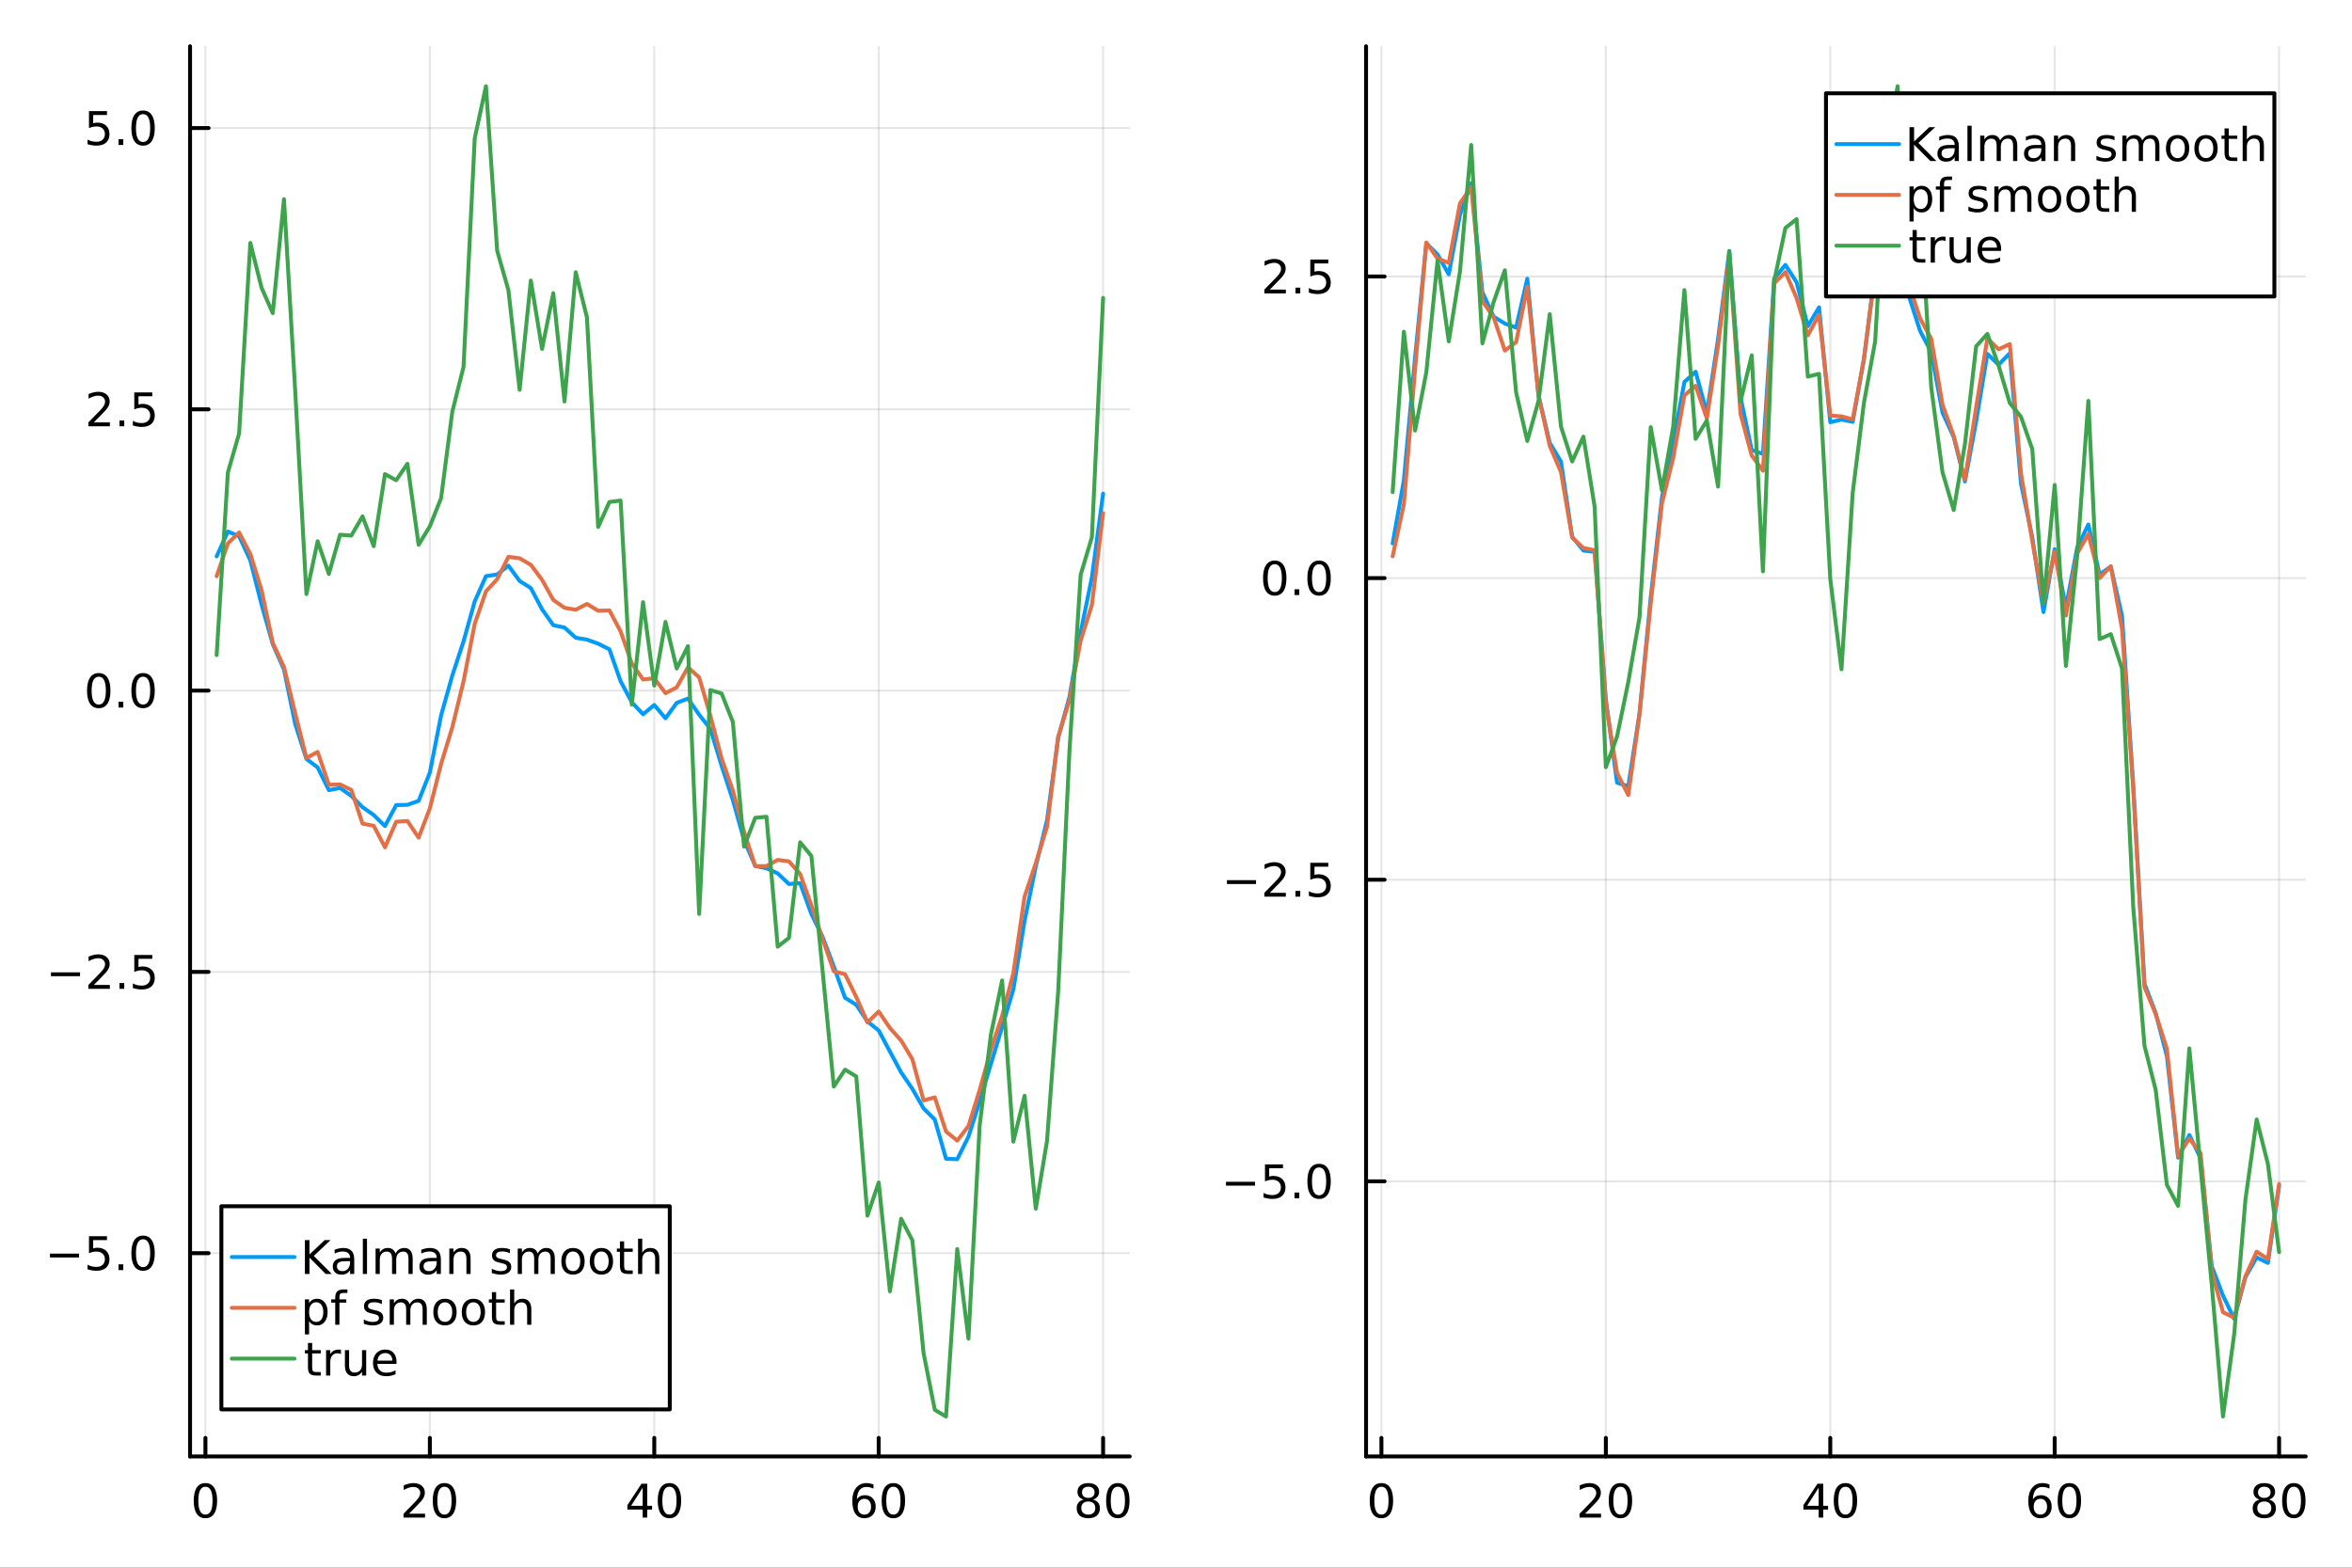 <?xml version="1.0" encoding="utf-8"?>
<svg xmlns="http://www.w3.org/2000/svg" xmlns:xlink="http://www.w3.org/1999/xlink" width="600" height="400" viewBox="0 0 2400 1600">
<rect x="0" y="0" width="2400" height="1600" fill="#333333" stroke="none"/>
<defs>
  <clipPath id="clip350">
    <rect x="0" y="0" width="2400" height="1600"/>
  </clipPath>
</defs>
<path clip-path="url(#clip350)" d="M0 1600 L2400 1600 L2400 0 L0 0  Z" fill="#ffffff" fill-rule="evenodd" fill-opacity="1"/>
<defs>
  <clipPath id="clip351">
    <rect x="480" y="0" width="1681" height="1600"/>
  </clipPath>
</defs>
<path clip-path="url(#clip350)" d="M193.936 1486.45 L1152.76 1486.45 L1152.76 47.244 L193.936 47.244  Z" fill="#ffffff" fill-rule="evenodd" fill-opacity="1"/>
<defs>
  <clipPath id="clip352">
    <rect x="193" y="47" width="960" height="1440"/>
  </clipPath>
</defs>
<polyline clip-path="url(#clip352)" style="stroke:#000000; stroke-linecap:round; stroke-linejoin:round; stroke-width:2; stroke-opacity:0.1; fill:none" points="209.622,1486.45 209.622,47.244 "/>
<polyline clip-path="url(#clip352)" style="stroke:#000000; stroke-linecap:round; stroke-linejoin:round; stroke-width:2; stroke-opacity:0.1; fill:none" points="438.622,1486.45 438.622,47.244 "/>
<polyline clip-path="url(#clip352)" style="stroke:#000000; stroke-linecap:round; stroke-linejoin:round; stroke-width:2; stroke-opacity:0.1; fill:none" points="667.621,1486.45 667.621,47.244 "/>
<polyline clip-path="url(#clip352)" style="stroke:#000000; stroke-linecap:round; stroke-linejoin:round; stroke-width:2; stroke-opacity:0.1; fill:none" points="896.62,1486.45 896.62,47.244 "/>
<polyline clip-path="url(#clip352)" style="stroke:#000000; stroke-linecap:round; stroke-linejoin:round; stroke-width:2; stroke-opacity:0.1; fill:none" points="1125.62,1486.45 1125.62,47.244 "/>
<polyline clip-path="url(#clip352)" style="stroke:#000000; stroke-linecap:round; stroke-linejoin:round; stroke-width:2; stroke-opacity:0.1; fill:none" points="193.936,1279 1152.76,1279 "/>
<polyline clip-path="url(#clip352)" style="stroke:#000000; stroke-linecap:round; stroke-linejoin:round; stroke-width:2; stroke-opacity:0.1; fill:none" points="193.936,991.925 1152.76,991.925 "/>
<polyline clip-path="url(#clip352)" style="stroke:#000000; stroke-linecap:round; stroke-linejoin:round; stroke-width:2; stroke-opacity:0.1; fill:none" points="193.936,704.846 1152.76,704.846 "/>
<polyline clip-path="url(#clip352)" style="stroke:#000000; stroke-linecap:round; stroke-linejoin:round; stroke-width:2; stroke-opacity:0.1; fill:none" points="193.936,417.768 1152.76,417.768 "/>
<polyline clip-path="url(#clip352)" style="stroke:#000000; stroke-linecap:round; stroke-linejoin:round; stroke-width:2; stroke-opacity:0.1; fill:none" points="193.936,130.689 1152.76,130.689 "/>
<polyline clip-path="url(#clip350)" style="stroke:#000000; stroke-linecap:round; stroke-linejoin:round; stroke-width:4; stroke-opacity:1; fill:none" points="193.936,1486.45 1152.76,1486.45 "/>
<polyline clip-path="url(#clip350)" style="stroke:#000000; stroke-linecap:round; stroke-linejoin:round; stroke-width:4; stroke-opacity:1; fill:none" points="209.622,1486.45 209.622,1467.55 "/>
<polyline clip-path="url(#clip350)" style="stroke:#000000; stroke-linecap:round; stroke-linejoin:round; stroke-width:4; stroke-opacity:1; fill:none" points="438.622,1486.45 438.622,1467.55 "/>
<polyline clip-path="url(#clip350)" style="stroke:#000000; stroke-linecap:round; stroke-linejoin:round; stroke-width:4; stroke-opacity:1; fill:none" points="667.621,1486.45 667.621,1467.55 "/>
<polyline clip-path="url(#clip350)" style="stroke:#000000; stroke-linecap:round; stroke-linejoin:round; stroke-width:4; stroke-opacity:1; fill:none" points="896.62,1486.45 896.62,1467.55 "/>
<polyline clip-path="url(#clip350)" style="stroke:#000000; stroke-linecap:round; stroke-linejoin:round; stroke-width:4; stroke-opacity:1; fill:none" points="1125.62,1486.45 1125.62,1467.55 "/>
<path clip-path="url(#clip350)" d="M209.622 1517.37 Q206.011 1517.37 204.183 1520.93 Q202.377 1524.47 202.377 1531.6 Q202.377 1538.71 204.183 1542.27 Q206.011 1545.82 209.622 1545.82 Q213.257 1545.82 215.062 1542.27 Q216.891 1538.71 216.891 1531.6 Q216.891 1524.47 215.062 1520.93 Q213.257 1517.37 209.622 1517.37 M209.622 1513.66 Q215.433 1513.66 218.488 1518.27 Q221.567 1522.85 221.567 1531.6 Q221.567 1540.33 218.488 1544.94 Q215.433 1549.52 209.622 1549.52 Q203.812 1549.52 200.734 1544.94 Q197.678 1540.33 197.678 1531.6 Q197.678 1522.85 200.734 1518.27 Q203.812 1513.66 209.622 1513.66 Z" fill="#000000" fill-rule="nonzero" fill-opacity="1" /><path clip-path="url(#clip350)" d="M417.395 1544.91 L433.714 1544.91 L433.714 1548.85 L411.77 1548.85 L411.77 1544.91 Q414.432 1542.16 419.015 1537.53 Q423.622 1532.88 424.802 1531.53 Q427.048 1529.01 427.927 1527.27 Q428.83 1525.51 428.83 1523.82 Q428.83 1521.07 426.886 1519.33 Q424.964 1517.6 421.863 1517.6 Q419.663 1517.6 417.21 1518.36 Q414.779 1519.13 412.001 1520.68 L412.001 1515.95 Q414.826 1514.82 417.279 1514.24 Q419.733 1513.66 421.77 1513.66 Q427.14 1513.66 430.335 1516.35 Q433.529 1519.03 433.529 1523.52 Q433.529 1525.65 432.719 1527.57 Q431.932 1529.47 429.825 1532.07 Q429.247 1532.74 426.145 1535.95 Q423.043 1539.15 417.395 1544.91 Z" fill="#000000" fill-rule="nonzero" fill-opacity="1" /><path clip-path="url(#clip350)" d="M453.529 1517.37 Q449.918 1517.37 448.089 1520.93 Q446.284 1524.47 446.284 1531.6 Q446.284 1538.71 448.089 1542.27 Q449.918 1545.82 453.529 1545.82 Q457.163 1545.82 458.969 1542.27 Q460.798 1538.71 460.798 1531.6 Q460.798 1524.47 458.969 1520.93 Q457.163 1517.37 453.529 1517.37 M453.529 1513.66 Q459.339 1513.66 462.395 1518.27 Q465.473 1522.85 465.473 1531.6 Q465.473 1540.33 462.395 1544.94 Q459.339 1549.52 453.529 1549.52 Q447.719 1549.52 444.64 1544.94 Q441.585 1540.33 441.585 1531.6 Q441.585 1522.85 444.64 1518.27 Q447.719 1513.66 453.529 1513.66 Z" fill="#000000" fill-rule="nonzero" fill-opacity="1" /><path clip-path="url(#clip350)" d="M655.792 1518.36 L643.987 1536.81 L655.792 1536.81 L655.792 1518.36 M654.565 1514.29 L660.445 1514.29 L660.445 1536.81 L665.376 1536.81 L665.376 1540.7 L660.445 1540.7 L660.445 1548.85 L655.792 1548.85 L655.792 1540.7 L640.191 1540.7 L640.191 1536.19 L654.565 1514.29 Z" fill="#000000" fill-rule="nonzero" fill-opacity="1" /><path clip-path="url(#clip350)" d="M683.107 1517.37 Q679.496 1517.37 677.667 1520.93 Q675.862 1524.47 675.862 1531.6 Q675.862 1538.71 677.667 1542.27 Q679.496 1545.82 683.107 1545.82 Q686.741 1545.82 688.547 1542.27 Q690.375 1538.71 690.375 1531.6 Q690.375 1524.47 688.547 1520.93 Q686.741 1517.37 683.107 1517.37 M683.107 1513.66 Q688.917 1513.66 691.973 1518.27 Q695.051 1522.85 695.051 1531.6 Q695.051 1540.33 691.973 1544.94 Q688.917 1549.52 683.107 1549.52 Q677.297 1549.52 674.218 1544.94 Q671.163 1540.33 671.163 1531.6 Q671.163 1522.85 674.218 1518.27 Q677.297 1513.66 683.107 1513.66 Z" fill="#000000" fill-rule="nonzero" fill-opacity="1" /><path clip-path="url(#clip350)" d="M882.025 1529.7 Q878.877 1529.7 877.025 1531.86 Q875.197 1534.01 875.197 1537.76 Q875.197 1541.49 877.025 1543.66 Q878.877 1545.82 882.025 1545.82 Q885.174 1545.82 887.002 1543.66 Q888.854 1541.49 888.854 1537.76 Q888.854 1534.01 887.002 1531.86 Q885.174 1529.7 882.025 1529.7 M891.308 1515.05 L891.308 1519.31 Q889.549 1518.48 887.743 1518.04 Q885.961 1517.6 884.201 1517.6 Q879.572 1517.6 877.118 1520.72 Q874.687 1523.85 874.34 1530.17 Q875.706 1528.15 877.766 1527.09 Q879.826 1526 882.303 1526 Q887.511 1526 890.521 1529.17 Q893.553 1532.32 893.553 1537.76 Q893.553 1543.08 890.405 1546.3 Q887.257 1549.52 882.025 1549.52 Q876.03 1549.52 872.859 1544.94 Q869.688 1540.33 869.688 1531.6 Q869.688 1523.41 873.576 1518.55 Q877.465 1513.66 884.016 1513.66 Q885.775 1513.66 887.558 1514.01 Q889.363 1514.36 891.308 1515.05 Z" fill="#000000" fill-rule="nonzero" fill-opacity="1" /><path clip-path="url(#clip350)" d="M911.609 1517.37 Q907.997 1517.37 906.169 1520.93 Q904.363 1524.47 904.363 1531.6 Q904.363 1538.71 906.169 1542.27 Q907.997 1545.82 911.609 1545.82 Q915.243 1545.82 917.048 1542.27 Q918.877 1538.71 918.877 1531.6 Q918.877 1524.47 917.048 1520.93 Q915.243 1517.37 911.609 1517.37 M911.609 1513.66 Q917.419 1513.66 920.474 1518.27 Q923.553 1522.85 923.553 1531.6 Q923.553 1540.33 920.474 1544.94 Q917.419 1549.52 911.609 1549.52 Q905.798 1549.52 902.72 1544.94 Q899.664 1540.33 899.664 1531.6 Q899.664 1522.85 902.72 1518.27 Q905.798 1513.66 911.609 1513.66 Z" fill="#000000" fill-rule="nonzero" fill-opacity="1" /><path clip-path="url(#clip350)" d="M1110.49 1532.44 Q1107.16 1532.44 1105.24 1534.22 Q1103.34 1536 1103.34 1539.13 Q1103.34 1542.25 1105.24 1544.03 Q1107.16 1545.82 1110.49 1545.82 Q1113.83 1545.82 1115.75 1544.03 Q1117.67 1542.23 1117.67 1539.13 Q1117.67 1536 1115.75 1534.22 Q1113.85 1532.44 1110.49 1532.44 M1105.82 1530.45 Q1102.81 1529.7 1101.12 1527.64 Q1099.45 1525.58 1099.45 1522.62 Q1099.45 1518.48 1102.39 1516.07 Q1105.35 1513.66 1110.49 1513.66 Q1115.65 1513.66 1118.59 1516.07 Q1121.53 1518.48 1121.53 1522.62 Q1121.53 1525.58 1119.84 1527.64 Q1118.18 1529.7 1115.19 1530.45 Q1118.57 1531.23 1120.45 1533.52 Q1122.34 1535.82 1122.34 1539.13 Q1122.34 1544.15 1119.27 1546.83 Q1116.21 1549.52 1110.49 1549.52 Q1104.77 1549.52 1101.7 1546.83 Q1098.64 1544.15 1098.64 1539.13 Q1098.64 1535.82 1100.54 1533.52 Q1102.44 1531.23 1105.82 1530.45 M1104.1 1523.06 Q1104.1 1525.75 1105.77 1527.25 Q1107.46 1528.76 1110.49 1528.76 Q1113.5 1528.76 1115.19 1527.25 Q1116.9 1525.75 1116.9 1523.06 Q1116.9 1520.38 1115.19 1518.87 Q1113.5 1517.37 1110.49 1517.37 Q1107.46 1517.37 1105.77 1518.87 Q1104.1 1520.38 1104.1 1523.06 Z" fill="#000000" fill-rule="nonzero" fill-opacity="1" /><path clip-path="url(#clip350)" d="M1140.65 1517.37 Q1137.04 1517.37 1135.21 1520.93 Q1133.41 1524.47 1133.41 1531.6 Q1133.41 1538.71 1135.21 1542.27 Q1137.04 1545.82 1140.65 1545.82 Q1144.29 1545.82 1146.09 1542.27 Q1147.92 1538.71 1147.92 1531.6 Q1147.92 1524.47 1146.09 1520.93 Q1144.29 1517.37 1140.65 1517.37 M1140.65 1513.66 Q1146.46 1513.66 1149.52 1518.27 Q1152.6 1522.85 1152.6 1531.6 Q1152.6 1540.33 1149.52 1544.94 Q1146.46 1549.52 1140.65 1549.52 Q1134.84 1549.52 1131.77 1544.94 Q1128.71 1540.33 1128.71 1531.6 Q1128.71 1522.85 1131.77 1518.27 Q1134.84 1513.66 1140.65 1513.66 Z" fill="#000000" fill-rule="nonzero" fill-opacity="1" /><polyline clip-path="url(#clip350)" style="stroke:#000000; stroke-linecap:round; stroke-linejoin:round; stroke-width:4; stroke-opacity:1; fill:none" points="193.936,1486.45 193.936,47.244 "/>
<polyline clip-path="url(#clip350)" style="stroke:#000000; stroke-linecap:round; stroke-linejoin:round; stroke-width:4; stroke-opacity:1; fill:none" points="193.936,1279 212.834,1279 "/>
<polyline clip-path="url(#clip350)" style="stroke:#000000; stroke-linecap:round; stroke-linejoin:round; stroke-width:4; stroke-opacity:1; fill:none" points="193.936,991.925 212.834,991.925 "/>
<polyline clip-path="url(#clip350)" style="stroke:#000000; stroke-linecap:round; stroke-linejoin:round; stroke-width:4; stroke-opacity:1; fill:none" points="193.936,704.846 212.834,704.846 "/>
<polyline clip-path="url(#clip350)" style="stroke:#000000; stroke-linecap:round; stroke-linejoin:round; stroke-width:4; stroke-opacity:1; fill:none" points="193.936,417.768 212.834,417.768 "/>
<polyline clip-path="url(#clip350)" style="stroke:#000000; stroke-linecap:round; stroke-linejoin:round; stroke-width:4; stroke-opacity:1; fill:none" points="193.936,130.689 212.834,130.689 "/>
<path clip-path="url(#clip350)" d="M50.992 1279.46 L80.668 1279.46 L80.668 1283.39 L50.992 1283.39 L50.992 1279.46 Z" fill="#000000" fill-rule="nonzero" fill-opacity="1" /><path clip-path="url(#clip350)" d="M90.807 1261.72 L109.163 1261.72 L109.163 1265.66 L95.089 1265.66 L95.089 1274.13 Q96.108 1273.78 97.126 1273.62 Q98.145 1273.44 99.163 1273.44 Q104.95 1273.44 108.33 1276.61 Q111.709 1279.78 111.709 1285.2 Q111.709 1290.77 108.237 1293.88 Q104.765 1296.96 98.446 1296.96 Q96.27 1296.96 94.001 1296.58 Q91.756 1296.21 89.348 1295.47 L89.348 1290.77 Q91.432 1291.91 93.654 1292.46 Q95.876 1293.02 98.353 1293.02 Q102.358 1293.02 104.696 1290.91 Q107.033 1288.81 107.033 1285.2 Q107.033 1281.58 104.696 1279.48 Q102.358 1277.37 98.353 1277.37 Q96.478 1277.37 94.603 1277.79 Q92.751 1278.21 90.807 1279.08 L90.807 1261.72 Z" fill="#000000" fill-rule="nonzero" fill-opacity="1" /><path clip-path="url(#clip350)" d="M120.922 1290.4 L125.807 1290.4 L125.807 1296.28 L120.922 1296.28 L120.922 1290.4 Z" fill="#000000" fill-rule="nonzero" fill-opacity="1" /><path clip-path="url(#clip350)" d="M145.992 1264.8 Q142.381 1264.8 140.552 1268.37 Q138.746 1271.91 138.746 1279.04 Q138.746 1286.15 140.552 1289.71 Q142.381 1293.25 145.992 1293.25 Q149.626 1293.25 151.431 1289.71 Q153.26 1286.15 153.26 1279.04 Q153.26 1271.91 151.431 1268.37 Q149.626 1264.8 145.992 1264.8 M145.992 1261.1 Q151.802 1261.1 154.857 1265.71 Q157.936 1270.29 157.936 1279.04 Q157.936 1287.77 154.857 1292.37 Q151.802 1296.96 145.992 1296.96 Q140.181 1296.96 137.103 1292.37 Q134.047 1287.77 134.047 1279.04 Q134.047 1270.29 137.103 1265.71 Q140.181 1261.1 145.992 1261.1 Z" fill="#000000" fill-rule="nonzero" fill-opacity="1" /><path clip-path="url(#clip350)" d="M51.987 992.377 L81.663 992.377 L81.663 996.312 L51.987 996.312 L51.987 992.377 Z" fill="#000000" fill-rule="nonzero" fill-opacity="1" /><path clip-path="url(#clip350)" d="M95.784 1005.27 L112.103 1005.27 L112.103 1009.21 L90.159 1009.21 L90.159 1005.27 Q92.821 1002.52 97.404 997.886 Q102.01 993.233 103.191 991.89 Q105.436 989.367 106.316 987.631 Q107.219 985.872 107.219 984.182 Q107.219 981.428 105.274 979.691 Q103.353 977.955 100.251 977.955 Q98.052 977.955 95.598 978.719 Q93.168 979.483 90.39 981.034 L90.39 976.312 Q93.214 975.178 95.668 974.599 Q98.121 974.02 100.159 974.02 Q105.529 974.02 108.723 976.705 Q111.918 979.391 111.918 983.881 Q111.918 986.011 111.108 987.932 Q110.321 989.83 108.214 992.423 Q107.635 993.094 104.534 996.312 Q101.432 999.506 95.784 1005.27 Z" fill="#000000" fill-rule="nonzero" fill-opacity="1" /><path clip-path="url(#clip350)" d="M121.918 1003.33 L126.802 1003.33 L126.802 1009.21 L121.918 1009.21 L121.918 1003.33 Z" fill="#000000" fill-rule="nonzero" fill-opacity="1" /><path clip-path="url(#clip350)" d="M137.033 974.645 L155.39 974.645 L155.39 978.58 L141.316 978.58 L141.316 987.053 Q142.334 986.705 143.353 986.543 Q144.371 986.358 145.39 986.358 Q151.177 986.358 154.556 989.529 Q157.936 992.701 157.936 998.117 Q157.936 1003.7 154.464 1006.8 Q150.992 1009.88 144.672 1009.88 Q142.496 1009.88 140.228 1009.51 Q137.982 1009.14 135.575 1008.39 L135.575 1003.7 Q137.658 1004.83 139.881 1005.39 Q142.103 1005.94 144.58 1005.94 Q148.584 1005.94 150.922 1003.83 Q153.26 1001.73 153.26 998.117 Q153.26 994.506 150.922 992.4 Q148.584 990.293 144.58 990.293 Q142.705 990.293 140.83 990.71 Q138.978 991.127 137.033 992.006 L137.033 974.645 Z" fill="#000000" fill-rule="nonzero" fill-opacity="1" /><path clip-path="url(#clip350)" d="M100.76 690.645 Q97.149 690.645 95.321 694.21 Q93.515 697.752 93.515 704.881 Q93.515 711.988 95.321 715.552 Q97.149 719.094 100.76 719.094 Q104.395 719.094 106.2 715.552 Q108.029 711.988 108.029 704.881 Q108.029 697.752 106.2 694.21 Q104.395 690.645 100.76 690.645 M100.76 686.941 Q106.571 686.941 109.626 691.548 Q112.705 696.131 112.705 704.881 Q112.705 713.608 109.626 718.214 Q106.571 722.798 100.76 722.798 Q94.95 722.798 91.871 718.214 Q88.816 713.608 88.816 704.881 Q88.816 696.131 91.871 691.548 Q94.95 686.941 100.76 686.941 Z" fill="#000000" fill-rule="nonzero" fill-opacity="1" /><path clip-path="url(#clip350)" d="M120.922 716.247 L125.807 716.247 L125.807 722.126 L120.922 722.126 L120.922 716.247 Z" fill="#000000" fill-rule="nonzero" fill-opacity="1" /><path clip-path="url(#clip350)" d="M145.992 690.645 Q142.381 690.645 140.552 694.21 Q138.746 697.752 138.746 704.881 Q138.746 711.988 140.552 715.552 Q142.381 719.094 145.992 719.094 Q149.626 719.094 151.431 715.552 Q153.26 711.988 153.26 704.881 Q153.26 697.752 151.431 694.21 Q149.626 690.645 145.992 690.645 M145.992 686.941 Q151.802 686.941 154.857 691.548 Q157.936 696.131 157.936 704.881 Q157.936 713.608 154.857 718.214 Q151.802 722.798 145.992 722.798 Q140.181 722.798 137.103 718.214 Q134.047 713.608 134.047 704.881 Q134.047 696.131 137.103 691.548 Q140.181 686.941 145.992 686.941 Z" fill="#000000" fill-rule="nonzero" fill-opacity="1" /><path clip-path="url(#clip350)" d="M95.784 431.113 L112.103 431.113 L112.103 435.048 L90.159 435.048 L90.159 431.113 Q92.821 428.358 97.404 423.728 Q102.01 419.076 103.191 417.733 Q105.436 415.21 106.316 413.474 Q107.219 411.715 107.219 410.025 Q107.219 407.27 105.274 405.534 Q103.353 403.798 100.251 403.798 Q98.052 403.798 95.598 404.562 Q93.168 405.326 90.39 406.877 L90.39 402.154 Q93.214 401.02 95.668 400.441 Q98.121 399.863 100.159 399.863 Q105.529 399.863 108.723 402.548 Q111.918 405.233 111.918 409.724 Q111.918 411.853 111.108 413.775 Q110.321 415.673 108.214 418.265 Q107.635 418.937 104.534 422.154 Q101.432 425.349 95.784 431.113 Z" fill="#000000" fill-rule="nonzero" fill-opacity="1" /><path clip-path="url(#clip350)" d="M121.918 429.168 L126.802 429.168 L126.802 435.048 L121.918 435.048 L121.918 429.168 Z" fill="#000000" fill-rule="nonzero" fill-opacity="1" /><path clip-path="url(#clip350)" d="M137.033 400.488 L155.39 400.488 L155.39 404.423 L141.316 404.423 L141.316 412.895 Q142.334 412.548 143.353 412.386 Q144.371 412.201 145.39 412.201 Q151.177 412.201 154.556 415.372 Q157.936 418.543 157.936 423.96 Q157.936 429.538 154.464 432.64 Q150.992 435.719 144.672 435.719 Q142.496 435.719 140.228 435.349 Q137.982 434.978 135.575 434.238 L135.575 429.538 Q137.658 430.673 139.881 431.228 Q142.103 431.784 144.58 431.784 Q148.584 431.784 150.922 429.677 Q153.26 427.571 153.26 423.96 Q153.26 420.349 150.922 418.242 Q148.584 416.136 144.58 416.136 Q142.705 416.136 140.83 416.552 Q138.978 416.969 137.033 417.849 L137.033 400.488 Z" fill="#000000" fill-rule="nonzero" fill-opacity="1" /><path clip-path="url(#clip350)" d="M90.807 113.409 L109.163 113.409 L109.163 117.344 L95.089 117.344 L95.089 125.816 Q96.108 125.469 97.126 125.307 Q98.145 125.122 99.163 125.122 Q104.95 125.122 108.33 128.293 Q111.709 131.464 111.709 136.881 Q111.709 142.46 108.237 145.562 Q104.765 148.64 98.446 148.64 Q96.27 148.64 94.001 148.27 Q91.756 147.9 89.348 147.159 L89.348 142.46 Q91.432 143.594 93.654 144.15 Q95.876 144.705 98.353 144.705 Q102.358 144.705 104.696 142.599 Q107.033 140.492 107.033 136.881 Q107.033 133.27 104.696 131.164 Q102.358 129.057 98.353 129.057 Q96.478 129.057 94.603 129.474 Q92.751 129.89 90.807 130.77 L90.807 113.409 Z" fill="#000000" fill-rule="nonzero" fill-opacity="1" /><path clip-path="url(#clip350)" d="M120.922 142.089 L125.807 142.089 L125.807 147.969 L120.922 147.969 L120.922 142.089 Z" fill="#000000" fill-rule="nonzero" fill-opacity="1" /><path clip-path="url(#clip350)" d="M145.992 116.488 Q142.381 116.488 140.552 120.052 Q138.746 123.594 138.746 130.724 Q138.746 137.83 140.552 141.395 Q142.381 144.937 145.992 144.937 Q149.626 144.937 151.431 141.395 Q153.26 137.83 153.26 130.724 Q153.26 123.594 151.431 120.052 Q149.626 116.488 145.992 116.488 M145.992 112.784 Q151.802 112.784 154.857 117.39 Q157.936 121.974 157.936 130.724 Q157.936 139.451 154.857 144.057 Q151.802 148.64 145.992 148.64 Q140.181 148.64 137.103 144.057 Q134.047 139.451 134.047 130.724 Q134.047 121.974 137.103 117.39 Q140.181 112.784 145.992 112.784 Z" fill="#000000" fill-rule="nonzero" fill-opacity="1" /><polyline clip-path="url(#clip352)" style="stroke:#009af9; stroke-linecap:round; stroke-linejoin:round; stroke-width:4; stroke-opacity:1; fill:none" points="221.072,567.812 232.522,542.471 243.972,547.295 255.422,571.923 266.872,616.948 278.322,657.395 289.772,683.247 301.222,738.918 312.672,774.612 324.122,783.222 335.572,806.424 347.022,804.222 358.472,812.314 369.922,823.812 381.372,831.857 392.822,843.089 404.272,821.671 415.722,821.426 427.172,817.356 438.622,788.556 450.072,730.189 461.522,689.486 472.972,654.643 484.422,613.754 495.872,588.052 507.321,586.326 518.771,577.303 530.221,592.918 541.671,600.214 553.121,621.868 564.571,638.09 576.021,640.484 587.471,650.917 598.921,652.791 610.371,656.933 621.821,662.699 633.271,695.319 644.721,716.744 656.171,728.99 667.621,719.524 679.071,733.101 690.521,717.361 701.971,712.959 713.421,729.423 724.871,743.941 736.321,781.566 747.771,816.395 759.221,857.355 770.671,883.911 782.121,886.167 793.571,891.397 805.021,902.192 816.47,901.385 827.92,932.796 839.37,956.151 850.82,986.416 862.27,1018.36 873.72,1025.5 885.17,1042.52 896.62,1051.7 908.07,1073.2 919.52,1094.5 930.97,1111.28 942.42,1131.26 953.87,1142.68 965.32,1182.62 976.77,1183.12 988.22,1160.11 999.67,1124.39 1011.12,1085.81 1022.57,1048.35 1034.02,1009.87 1045.47,939.864 1056.92,884.261 1068.37,837.281 1079.82,752.738 1091.27,711.388 1102.72,645.279 1114.17,589.276 1125.62,503.798 "/>
<polyline clip-path="url(#clip352)" style="stroke:#e26f46; stroke-linecap:round; stroke-linejoin:round; stroke-width:4; stroke-opacity:1; fill:none" points="221.072,588.107 232.522,554.6 243.972,543.486 255.422,565.311 266.872,602.23 278.322,656.033 289.772,680.782 301.222,727.918 312.672,773.647 324.122,767.437 335.572,800.956 347.022,800.595 358.472,806.201 369.922,840.58 381.372,842.825 392.822,864.772 404.272,838.677 415.722,837.928 427.172,854.943 438.622,825.042 450.072,779.766 461.522,742.292 472.972,695.494 484.422,636.659 495.872,603.554 507.321,591.134 518.771,568.302 530.221,569.789 541.671,576.505 553.121,591.793 564.571,612.299 576.021,620.329 587.471,622.301 598.921,616.396 610.371,623.351 621.821,622.932 633.271,644.436 644.721,677.159 656.171,693.512 667.621,692.207 679.071,707.442 690.521,701.531 701.971,681.101 713.421,691.336 724.871,730.478 736.321,773.969 747.771,806.715 759.221,848.862 770.671,883.948 782.121,883.963 793.571,877.624 805.021,879.147 816.47,891.966 827.92,923.929 839.37,958.337 850.82,991.27 862.27,994.292 873.72,1017.49 885.17,1043.53 896.62,1032.38 908.07,1049.21 919.52,1061.98 930.97,1081.06 942.42,1123.15 953.87,1119.99 965.32,1154.87 976.77,1164.11 988.22,1149.3 999.67,1112.4 1011.12,1071.44 1022.57,1036.77 1034.02,993.398 1045.47,915.178 1056.92,880.957 1068.37,843.851 1079.82,751.947 1091.27,714.735 1102.72,653.803 1114.17,617.407 1125.62,523.691 "/>
<polyline clip-path="url(#clip352)" style="stroke:#3da44d; stroke-linecap:round; stroke-linejoin:round; stroke-width:4; stroke-opacity:1; fill:none" points="221.072,668.573 232.522,482.233 243.972,442.534 255.422,247.935 266.872,293.592 278.322,319.587 289.772,203.252 301.222,398.825 312.672,606.343 324.122,552.406 335.572,585.764 347.022,545.747 358.472,546.63 369.922,527.035 381.372,557.442 392.822,483.863 404.272,490.144 415.722,473.373 427.172,556.031 438.622,537.163 450.072,508.478 461.522,420.259 472.972,374.587 484.422,141.111 495.872,87.976 507.321,255.92 518.771,296.064 530.221,397.885 541.671,286.327 553.121,356.084 564.571,299.211 576.021,409.767 587.471,277.849 598.921,323.904 610.371,537.87 621.821,512.335 633.271,510.853 644.721,719.169 656.171,614.585 667.621,699.737 679.071,634.713 690.521,682.3 701.971,659.467 713.421,932.755 724.871,704.273 736.321,707.748 747.771,736.732 759.221,864.075 770.671,834.637 782.121,833.588 793.571,966.195 805.021,957.21 816.47,859.665 827.92,873.574 839.37,990.866 850.82,1108.98 862.27,1091.71 873.72,1098.62 885.17,1240.65 896.62,1206.87 908.07,1317.91 919.52,1243.88 930.97,1265.87 942.42,1381.03 953.87,1438.89 965.32,1445.72 976.77,1274.77 988.22,1366.26 999.67,1148.48 1011.12,1056.03 1022.57,1000.61 1034.02,1165.19 1045.47,1118.35 1056.92,1233.6 1068.37,1164.54 1079.82,1011.12 1091.27,766.469 1102.72,586.579 1114.17,548.329 1125.62,304.036 "/>
<path clip-path="url(#clip350)" d="M225.897 1438.47 L683.443 1438.47 L683.443 1231.11 L225.897 1231.11  Z" fill="#ffffff" fill-rule="evenodd" fill-opacity="1"/>
<polyline clip-path="url(#clip350)" style="stroke:#000000; stroke-linecap:round; stroke-linejoin:round; stroke-width:4; stroke-opacity:1; fill:none" points="225.897,1438.47 683.443,1438.47 683.443,1231.11 225.897,1231.11 225.897,1438.47 "/>
<polyline clip-path="url(#clip350)" style="stroke:#009af9; stroke-linecap:round; stroke-linejoin:round; stroke-width:4; stroke-opacity:1; fill:none" points="236.55,1282.95 300.472,1282.95 "/>
<path clip-path="url(#clip350)" d="M311.125 1265.67 L315.801 1265.67 L315.801 1280.28 L331.31 1265.67 L337.329 1265.67 L320.176 1281.79 L338.556 1300.23 L332.398 1300.23 L315.801 1283.59 L315.801 1300.23 L311.125 1300.23 L311.125 1265.67 Z" fill="#000000" fill-rule="nonzero" fill-opacity="1" /><path clip-path="url(#clip350)" d="M352.977 1287.2 Q347.815 1287.2 345.824 1288.38 Q343.833 1289.56 343.833 1292.41 Q343.833 1294.68 345.315 1296.02 Q346.819 1297.34 349.389 1297.34 Q352.93 1297.34 355.06 1294.84 Q357.213 1292.32 357.213 1288.15 L357.213 1287.2 L352.977 1287.2 M361.472 1285.44 L361.472 1300.23 L357.213 1300.23 L357.213 1296.3 Q355.754 1298.66 353.579 1299.79 Q351.403 1300.91 348.255 1300.91 Q344.273 1300.91 341.912 1298.68 Q339.574 1296.44 339.574 1292.69 Q339.574 1288.31 342.491 1286.09 Q345.43 1283.87 351.241 1283.87 L357.213 1283.87 L357.213 1283.45 Q357.213 1280.51 355.268 1278.92 Q353.347 1277.29 349.852 1277.29 Q347.63 1277.29 345.523 1277.83 Q343.417 1278.36 341.472 1279.42 L341.472 1275.49 Q343.81 1274.59 346.009 1274.15 Q348.208 1273.68 350.292 1273.68 Q355.917 1273.68 358.694 1276.6 Q361.472 1279.52 361.472 1285.44 Z" fill="#000000" fill-rule="nonzero" fill-opacity="1" /><path clip-path="url(#clip350)" d="M370.245 1264.22 L374.504 1264.22 L374.504 1300.23 L370.245 1300.23 L370.245 1264.22 Z" fill="#000000" fill-rule="nonzero" fill-opacity="1" /><path clip-path="url(#clip350)" d="M403.601 1279.29 Q405.199 1276.42 407.421 1275.05 Q409.643 1273.68 412.652 1273.68 Q416.703 1273.68 418.902 1276.53 Q421.101 1279.35 421.101 1284.59 L421.101 1300.23 L416.819 1300.23 L416.819 1284.73 Q416.819 1281 415.5 1279.19 Q414.18 1277.39 411.472 1277.39 Q408.162 1277.39 406.24 1279.59 Q404.319 1281.79 404.319 1285.58 L404.319 1300.23 L400.037 1300.23 L400.037 1284.73 Q400.037 1280.98 398.717 1279.19 Q397.398 1277.39 394.643 1277.39 Q391.379 1277.39 389.458 1279.61 Q387.537 1281.81 387.537 1285.58 L387.537 1300.23 L383.254 1300.23 L383.254 1274.31 L387.537 1274.31 L387.537 1278.34 Q388.995 1275.95 391.032 1274.82 Q393.069 1273.68 395.87 1273.68 Q398.694 1273.68 400.662 1275.12 Q402.652 1276.55 403.601 1279.29 Z" fill="#000000" fill-rule="nonzero" fill-opacity="1" /><path clip-path="url(#clip350)" d="M441.379 1287.2 Q436.217 1287.2 434.226 1288.38 Q432.236 1289.56 432.236 1292.41 Q432.236 1294.68 433.717 1296.02 Q435.222 1297.34 437.791 1297.34 Q441.333 1297.34 443.462 1294.84 Q445.615 1292.32 445.615 1288.15 L445.615 1287.2 L441.379 1287.2 M449.874 1285.44 L449.874 1300.23 L445.615 1300.23 L445.615 1296.3 Q444.157 1298.66 441.981 1299.79 Q439.805 1300.91 436.657 1300.91 Q432.675 1300.91 430.314 1298.68 Q427.976 1296.44 427.976 1292.69 Q427.976 1288.31 430.893 1286.09 Q433.833 1283.87 439.643 1283.87 L445.615 1283.87 L445.615 1283.45 Q445.615 1280.51 443.671 1278.92 Q441.749 1277.29 438.254 1277.29 Q436.032 1277.29 433.925 1277.83 Q431.819 1278.36 429.874 1279.42 L429.874 1275.49 Q432.212 1274.59 434.411 1274.15 Q436.611 1273.68 438.694 1273.68 Q444.319 1273.68 447.097 1276.6 Q449.874 1279.52 449.874 1285.44 Z" fill="#000000" fill-rule="nonzero" fill-opacity="1" /><path clip-path="url(#clip350)" d="M480.198 1284.59 L480.198 1300.23 L475.939 1300.23 L475.939 1284.73 Q475.939 1281.04 474.504 1279.22 Q473.069 1277.39 470.198 1277.39 Q466.749 1277.39 464.759 1279.59 Q462.768 1281.79 462.768 1285.58 L462.768 1300.23 L458.485 1300.23 L458.485 1274.31 L462.768 1274.31 L462.768 1278.34 Q464.296 1276 466.356 1274.84 Q468.439 1273.68 471.147 1273.68 Q475.615 1273.68 477.907 1276.46 Q480.198 1279.22 480.198 1284.59 Z" fill="#000000" fill-rule="nonzero" fill-opacity="1" /><path clip-path="url(#clip350)" d="M520.291 1275.07 L520.291 1279.1 Q518.485 1278.17 516.541 1277.71 Q514.596 1277.25 512.513 1277.25 Q509.342 1277.25 507.744 1278.22 Q506.17 1279.19 506.17 1281.14 Q506.17 1282.62 507.305 1283.48 Q508.439 1284.31 511.865 1285.07 L513.323 1285.4 Q517.86 1286.37 519.758 1288.15 Q521.68 1289.91 521.68 1293.08 Q521.68 1296.69 518.809 1298.8 Q515.962 1300.91 510.962 1300.91 Q508.879 1300.91 506.61 1300.49 Q504.365 1300.1 501.865 1299.29 L501.865 1294.89 Q504.226 1296.11 506.518 1296.74 Q508.809 1297.34 511.055 1297.34 Q514.064 1297.34 515.684 1296.32 Q517.305 1295.28 517.305 1293.41 Q517.305 1291.67 516.124 1290.74 Q514.967 1289.82 511.008 1288.96 L509.527 1288.61 Q505.568 1287.78 503.809 1286.07 Q502.05 1284.33 502.05 1281.32 Q502.05 1277.67 504.643 1275.67 Q507.235 1273.68 512.004 1273.68 Q514.365 1273.68 516.448 1274.03 Q518.531 1274.38 520.291 1275.07 Z" fill="#000000" fill-rule="nonzero" fill-opacity="1" /><path clip-path="url(#clip350)" d="M548.647 1279.29 Q550.244 1276.42 552.466 1275.05 Q554.689 1273.68 557.698 1273.68 Q561.749 1273.68 563.948 1276.53 Q566.147 1279.35 566.147 1284.59 L566.147 1300.23 L561.864 1300.23 L561.864 1284.73 Q561.864 1281 560.545 1279.19 Q559.226 1277.39 556.517 1277.39 Q553.207 1277.39 551.286 1279.59 Q549.365 1281.79 549.365 1285.58 L549.365 1300.23 L545.082 1300.23 L545.082 1284.73 Q545.082 1280.98 543.763 1279.19 Q542.443 1277.39 539.689 1277.39 Q536.425 1277.39 534.504 1279.61 Q532.582 1281.81 532.582 1285.58 L532.582 1300.23 L528.3 1300.23 L528.3 1274.31 L532.582 1274.31 L532.582 1278.34 Q534.041 1275.95 536.078 1274.82 Q538.115 1273.68 540.916 1273.68 Q543.74 1273.68 545.707 1275.12 Q547.698 1276.55 548.647 1279.29 Z" fill="#000000" fill-rule="nonzero" fill-opacity="1" /><path clip-path="url(#clip350)" d="M584.688 1277.29 Q581.263 1277.29 579.272 1279.98 Q577.281 1282.64 577.281 1287.29 Q577.281 1291.95 579.249 1294.63 Q581.239 1297.29 584.688 1297.29 Q588.091 1297.29 590.082 1294.61 Q592.073 1291.92 592.073 1287.29 Q592.073 1282.69 590.082 1280 Q588.091 1277.29 584.688 1277.29 M584.688 1273.68 Q590.244 1273.68 593.415 1277.29 Q596.587 1280.91 596.587 1287.29 Q596.587 1293.66 593.415 1297.29 Q590.244 1300.91 584.688 1300.91 Q579.11 1300.91 575.938 1297.29 Q572.79 1293.66 572.79 1287.29 Q572.79 1280.91 575.938 1277.29 Q579.11 1273.68 584.688 1273.68 Z" fill="#000000" fill-rule="nonzero" fill-opacity="1" /><path clip-path="url(#clip350)" d="M613.693 1277.29 Q610.267 1277.29 608.276 1279.98 Q606.286 1282.64 606.286 1287.29 Q606.286 1291.95 608.253 1294.63 Q610.244 1297.29 613.693 1297.29 Q617.096 1297.29 619.086 1294.61 Q621.077 1291.92 621.077 1287.29 Q621.077 1282.69 619.086 1280 Q617.096 1277.29 613.693 1277.29 M613.693 1273.68 Q619.248 1273.68 622.42 1277.29 Q625.591 1280.91 625.591 1287.29 Q625.591 1293.66 622.42 1297.29 Q619.248 1300.91 613.693 1300.91 Q608.114 1300.91 604.943 1297.29 Q601.795 1293.66 601.795 1287.29 Q601.795 1280.91 604.943 1277.29 Q608.114 1273.68 613.693 1273.68 Z" fill="#000000" fill-rule="nonzero" fill-opacity="1" /><path clip-path="url(#clip350)" d="M636.864 1266.95 L636.864 1274.31 L645.637 1274.31 L645.637 1277.62 L636.864 1277.62 L636.864 1291.69 Q636.864 1294.86 637.721 1295.77 Q638.6 1296.67 641.262 1296.67 L645.637 1296.67 L645.637 1300.23 L641.262 1300.23 Q636.332 1300.23 634.457 1298.41 Q632.582 1296.55 632.582 1291.69 L632.582 1277.62 L629.457 1277.62 L629.457 1274.31 L632.582 1274.31 L632.582 1266.95 L636.864 1266.95 Z" fill="#000000" fill-rule="nonzero" fill-opacity="1" /><path clip-path="url(#clip350)" d="M672.79 1284.59 L672.79 1300.23 L668.531 1300.23 L668.531 1284.73 Q668.531 1281.04 667.095 1279.22 Q665.66 1277.39 662.79 1277.39 Q659.341 1277.39 657.35 1279.59 Q655.359 1281.79 655.359 1285.58 L655.359 1300.23 L651.077 1300.23 L651.077 1264.22 L655.359 1264.22 L655.359 1278.34 Q656.887 1276 658.947 1274.84 Q661.031 1273.68 663.739 1273.68 Q668.207 1273.68 670.498 1276.46 Q672.79 1279.22 672.79 1284.59 Z" fill="#000000" fill-rule="nonzero" fill-opacity="1" /><polyline clip-path="url(#clip350)" style="stroke:#e26f46; stroke-linecap:round; stroke-linejoin:round; stroke-width:4; stroke-opacity:1; fill:none" points="236.55,1334.79 300.472,1334.79 "/>
<path clip-path="url(#clip350)" d="M315.407 1348.19 L315.407 1361.94 L311.125 1361.94 L311.125 1326.15 L315.407 1326.15 L315.407 1330.08 Q316.75 1327.77 318.787 1326.66 Q320.847 1325.52 323.694 1325.52 Q328.417 1325.52 331.356 1329.27 Q334.319 1333.02 334.319 1339.13 Q334.319 1345.25 331.356 1349 Q328.417 1352.75 323.694 1352.75 Q320.847 1352.75 318.787 1351.63 Q316.75 1350.5 315.407 1348.19 M329.898 1339.13 Q329.898 1334.44 327.954 1331.77 Q326.032 1329.09 322.653 1329.09 Q319.273 1329.09 317.329 1331.77 Q315.407 1334.44 315.407 1339.13 Q315.407 1343.83 317.329 1346.52 Q319.273 1349.18 322.653 1349.18 Q326.032 1349.18 327.954 1346.52 Q329.898 1343.83 329.898 1339.13 Z" fill="#000000" fill-rule="nonzero" fill-opacity="1" /><path clip-path="url(#clip350)" d="M354.504 1316.06 L354.504 1319.6 L350.43 1319.6 Q348.139 1319.6 347.236 1320.52 Q346.356 1321.45 346.356 1323.86 L346.356 1326.15 L353.37 1326.15 L353.37 1329.46 L346.356 1329.46 L346.356 1352.07 L342.074 1352.07 L342.074 1329.46 L338 1329.46 L338 1326.15 L342.074 1326.15 L342.074 1324.34 Q342.074 1320.01 344.088 1318.05 Q346.102 1316.06 350.477 1316.06 L354.504 1316.06 Z" fill="#000000" fill-rule="nonzero" fill-opacity="1" /><path clip-path="url(#clip350)" d="M389.666 1326.91 L389.666 1330.94 Q387.861 1330.01 385.916 1329.55 Q383.972 1329.09 381.889 1329.09 Q378.717 1329.09 377.12 1330.06 Q375.546 1331.03 375.546 1332.98 Q375.546 1334.46 376.68 1335.32 Q377.815 1336.15 381.24 1336.91 L382.699 1337.24 Q387.236 1338.21 389.134 1339.99 Q391.055 1341.75 391.055 1344.92 Q391.055 1348.53 388.185 1350.64 Q385.338 1352.75 380.338 1352.75 Q378.254 1352.75 375.986 1352.33 Q373.741 1351.94 371.241 1351.13 L371.241 1346.73 Q373.602 1347.95 375.893 1348.58 Q378.185 1349.18 380.43 1349.18 Q383.44 1349.18 385.06 1348.16 Q386.68 1347.12 386.68 1345.25 Q386.68 1343.51 385.5 1342.58 Q384.342 1341.66 380.384 1340.8 L378.903 1340.45 Q374.944 1339.62 373.185 1337.91 Q371.426 1336.17 371.426 1333.16 Q371.426 1329.51 374.018 1327.51 Q376.611 1325.52 381.379 1325.52 Q383.74 1325.52 385.824 1325.87 Q387.907 1326.22 389.666 1326.91 Z" fill="#000000" fill-rule="nonzero" fill-opacity="1" /><path clip-path="url(#clip350)" d="M418.023 1331.13 Q419.62 1328.26 421.842 1326.89 Q424.064 1325.52 427.074 1325.52 Q431.124 1325.52 433.324 1328.37 Q435.523 1331.19 435.523 1336.43 L435.523 1352.07 L431.24 1352.07 L431.24 1336.57 Q431.24 1332.84 429.921 1331.03 Q428.601 1329.23 425.893 1329.23 Q422.583 1329.23 420.662 1331.43 Q418.74 1333.63 418.74 1337.42 L418.74 1352.07 L414.458 1352.07 L414.458 1336.57 Q414.458 1332.82 413.138 1331.03 Q411.819 1329.23 409.064 1329.23 Q405.801 1329.23 403.879 1331.45 Q401.958 1333.65 401.958 1337.42 L401.958 1352.07 L397.676 1352.07 L397.676 1326.15 L401.958 1326.15 L401.958 1330.18 Q403.416 1327.79 405.453 1326.66 Q407.49 1325.52 410.291 1325.52 Q413.115 1325.52 415.083 1326.96 Q417.074 1328.39 418.023 1331.13 Z" fill="#000000" fill-rule="nonzero" fill-opacity="1" /><path clip-path="url(#clip350)" d="M454.064 1329.13 Q450.638 1329.13 448.648 1331.82 Q446.657 1334.48 446.657 1339.13 Q446.657 1343.79 448.624 1346.47 Q450.615 1349.13 454.064 1349.13 Q457.467 1349.13 459.458 1346.45 Q461.448 1343.76 461.448 1339.13 Q461.448 1334.53 459.458 1331.84 Q457.467 1329.13 454.064 1329.13 M454.064 1325.52 Q459.62 1325.52 462.791 1329.13 Q465.962 1332.75 465.962 1339.13 Q465.962 1345.5 462.791 1349.13 Q459.62 1352.75 454.064 1352.75 Q448.485 1352.75 445.314 1349.13 Q442.166 1345.5 442.166 1339.13 Q442.166 1332.75 445.314 1329.13 Q448.485 1325.52 454.064 1325.52 Z" fill="#000000" fill-rule="nonzero" fill-opacity="1" /><path clip-path="url(#clip350)" d="M483.069 1329.13 Q479.643 1329.13 477.652 1331.82 Q475.661 1334.48 475.661 1339.13 Q475.661 1343.79 477.629 1346.47 Q479.62 1349.13 483.069 1349.13 Q486.471 1349.13 488.462 1346.45 Q490.453 1343.76 490.453 1339.13 Q490.453 1334.53 488.462 1331.84 Q486.471 1329.13 483.069 1329.13 M483.069 1325.52 Q488.624 1325.52 491.795 1329.13 Q494.967 1332.75 494.967 1339.13 Q494.967 1345.5 491.795 1349.13 Q488.624 1352.75 483.069 1352.75 Q477.49 1352.75 474.319 1349.13 Q471.171 1345.5 471.171 1339.13 Q471.171 1332.75 474.319 1329.13 Q477.49 1325.52 483.069 1325.52 Z" fill="#000000" fill-rule="nonzero" fill-opacity="1" /><path clip-path="url(#clip350)" d="M506.24 1318.79 L506.24 1326.15 L515.013 1326.15 L515.013 1329.46 L506.24 1329.46 L506.24 1343.53 Q506.24 1346.7 507.096 1347.61 Q507.976 1348.51 510.638 1348.51 L515.013 1348.51 L515.013 1352.07 L510.638 1352.07 Q505.707 1352.07 503.832 1350.25 Q501.957 1348.39 501.957 1343.53 L501.957 1329.46 L498.832 1329.46 L498.832 1326.15 L501.957 1326.15 L501.957 1318.79 L506.24 1318.79 Z" fill="#000000" fill-rule="nonzero" fill-opacity="1" /><path clip-path="url(#clip350)" d="M542.166 1336.43 L542.166 1352.07 L537.906 1352.07 L537.906 1336.57 Q537.906 1332.88 536.471 1331.06 Q535.036 1329.23 532.166 1329.23 Q528.717 1329.23 526.726 1331.43 Q524.735 1333.63 524.735 1337.42 L524.735 1352.07 L520.453 1352.07 L520.453 1316.06 L524.735 1316.06 L524.735 1330.18 Q526.263 1327.84 528.323 1326.68 Q530.406 1325.52 533.115 1325.52 Q537.582 1325.52 539.874 1328.3 Q542.166 1331.06 542.166 1336.43 Z" fill="#000000" fill-rule="nonzero" fill-opacity="1" /><polyline clip-path="url(#clip350)" style="stroke:#3da44d; stroke-linecap:round; stroke-linejoin:round; stroke-width:4; stroke-opacity:1; fill:none" points="236.55,1386.63 300.472,1386.63 "/>
<path clip-path="url(#clip350)" d="M318.532 1370.63 L318.532 1377.99 L327.306 1377.99 L327.306 1381.3 L318.532 1381.3 L318.532 1395.37 Q318.532 1398.54 319.389 1399.45 Q320.269 1400.35 322.931 1400.35 L327.306 1400.35 L327.306 1403.91 L322.931 1403.91 Q318 1403.91 316.125 1402.09 Q314.25 1400.23 314.25 1395.37 L314.25 1381.3 L311.125 1381.3 L311.125 1377.99 L314.25 1377.99 L314.25 1370.63 L318.532 1370.63 Z" fill="#000000" fill-rule="nonzero" fill-opacity="1" /><path clip-path="url(#clip350)" d="M347.93 1381.97 Q347.213 1381.55 346.356 1381.37 Q345.523 1381.16 344.505 1381.16 Q340.893 1381.16 338.949 1383.52 Q337.028 1385.86 337.028 1390.26 L337.028 1403.91 L332.745 1403.91 L332.745 1377.99 L337.028 1377.99 L337.028 1382.02 Q338.37 1379.66 340.523 1378.52 Q342.676 1377.36 345.755 1377.36 Q346.194 1377.36 346.727 1377.43 Q347.259 1377.48 347.907 1377.6 L347.93 1381.97 Z" fill="#000000" fill-rule="nonzero" fill-opacity="1" /><path clip-path="url(#clip350)" d="M351.958 1393.68 L351.958 1377.99 L356.217 1377.99 L356.217 1393.52 Q356.217 1397.2 357.653 1399.05 Q359.088 1400.88 361.958 1400.88 Q365.407 1400.88 367.398 1398.68 Q369.412 1396.48 369.412 1392.69 L369.412 1377.99 L373.671 1377.99 L373.671 1403.91 L369.412 1403.91 L369.412 1399.93 Q367.861 1402.29 365.801 1403.45 Q363.764 1404.59 361.055 1404.59 Q356.588 1404.59 354.273 1401.81 Q351.958 1399.03 351.958 1393.68 M362.676 1377.36 L362.676 1377.36 Z" fill="#000000" fill-rule="nonzero" fill-opacity="1" /><path clip-path="url(#clip350)" d="M404.62 1389.89 L404.62 1391.97 L385.037 1391.97 Q385.315 1396.37 387.676 1398.68 Q390.06 1400.97 394.296 1400.97 Q396.75 1400.97 399.041 1400.37 Q401.356 1399.77 403.625 1398.57 L403.625 1402.59 Q401.333 1403.57 398.926 1404.08 Q396.518 1404.59 394.041 1404.59 Q387.838 1404.59 384.203 1400.97 Q380.592 1397.36 380.592 1391.21 Q380.592 1384.84 384.018 1381.11 Q387.467 1377.36 393.301 1377.36 Q398.532 1377.36 401.564 1380.74 Q404.62 1384.1 404.62 1389.89 M400.361 1388.64 Q400.314 1385.14 398.393 1383.06 Q396.495 1380.97 393.347 1380.97 Q389.782 1380.97 387.629 1382.99 Q385.5 1385 385.176 1388.66 L400.361 1388.64 Z" fill="#000000" fill-rule="nonzero" fill-opacity="1" /><path clip-path="url(#clip350)" d="M1393.94 1486.45 L2352.76 1486.45 L2352.76 47.244 L1393.94 47.244  Z" fill="#ffffff" fill-rule="evenodd" fill-opacity="1"/>
<defs>
  <clipPath id="clip353">
    <rect x="1393" y="47" width="960" height="1440"/>
  </clipPath>
</defs>
<polyline clip-path="url(#clip353)" style="stroke:#000000; stroke-linecap:round; stroke-linejoin:round; stroke-width:2; stroke-opacity:0.1; fill:none" points="1409.62,1486.45 1409.62,47.244 "/>
<polyline clip-path="url(#clip353)" style="stroke:#000000; stroke-linecap:round; stroke-linejoin:round; stroke-width:2; stroke-opacity:0.1; fill:none" points="1638.62,1486.45 1638.62,47.244 "/>
<polyline clip-path="url(#clip353)" style="stroke:#000000; stroke-linecap:round; stroke-linejoin:round; stroke-width:2; stroke-opacity:0.1; fill:none" points="1867.62,1486.45 1867.62,47.244 "/>
<polyline clip-path="url(#clip353)" style="stroke:#000000; stroke-linecap:round; stroke-linejoin:round; stroke-width:2; stroke-opacity:0.1; fill:none" points="2096.62,1486.45 2096.62,47.244 "/>
<polyline clip-path="url(#clip353)" style="stroke:#000000; stroke-linecap:round; stroke-linejoin:round; stroke-width:2; stroke-opacity:0.1; fill:none" points="2325.62,1486.45 2325.62,47.244 "/>
<polyline clip-path="url(#clip353)" style="stroke:#000000; stroke-linecap:round; stroke-linejoin:round; stroke-width:2; stroke-opacity:0.1; fill:none" points="1393.94,1205.69 2352.76,1205.69 "/>
<polyline clip-path="url(#clip353)" style="stroke:#000000; stroke-linecap:round; stroke-linejoin:round; stroke-width:2; stroke-opacity:0.1; fill:none" points="1393.94,897.857 2352.76,897.857 "/>
<polyline clip-path="url(#clip353)" style="stroke:#000000; stroke-linecap:round; stroke-linejoin:round; stroke-width:2; stroke-opacity:0.1; fill:none" points="1393.94,590.019 2352.76,590.019 "/>
<polyline clip-path="url(#clip353)" style="stroke:#000000; stroke-linecap:round; stroke-linejoin:round; stroke-width:2; stroke-opacity:0.1; fill:none" points="1393.94,282.182 2352.76,282.182 "/>
<polyline clip-path="url(#clip350)" style="stroke:#000000; stroke-linecap:round; stroke-linejoin:round; stroke-width:4; stroke-opacity:1; fill:none" points="1393.94,1486.45 2352.76,1486.45 "/>
<polyline clip-path="url(#clip350)" style="stroke:#000000; stroke-linecap:round; stroke-linejoin:round; stroke-width:4; stroke-opacity:1; fill:none" points="1409.62,1486.45 1409.62,1467.55 "/>
<polyline clip-path="url(#clip350)" style="stroke:#000000; stroke-linecap:round; stroke-linejoin:round; stroke-width:4; stroke-opacity:1; fill:none" points="1638.62,1486.45 1638.62,1467.55 "/>
<polyline clip-path="url(#clip350)" style="stroke:#000000; stroke-linecap:round; stroke-linejoin:round; stroke-width:4; stroke-opacity:1; fill:none" points="1867.62,1486.45 1867.62,1467.55 "/>
<polyline clip-path="url(#clip350)" style="stroke:#000000; stroke-linecap:round; stroke-linejoin:round; stroke-width:4; stroke-opacity:1; fill:none" points="2096.62,1486.45 2096.62,1467.55 "/>
<polyline clip-path="url(#clip350)" style="stroke:#000000; stroke-linecap:round; stroke-linejoin:round; stroke-width:4; stroke-opacity:1; fill:none" points="2325.62,1486.45 2325.62,1467.55 "/>
<path clip-path="url(#clip350)" d="M1409.62 1517.37 Q1406.01 1517.37 1404.18 1520.93 Q1402.38 1524.47 1402.38 1531.6 Q1402.38 1538.71 1404.18 1542.27 Q1406.01 1545.82 1409.62 1545.82 Q1413.26 1545.82 1415.06 1542.27 Q1416.89 1538.71 1416.89 1531.6 Q1416.89 1524.47 1415.06 1520.93 Q1413.26 1517.37 1409.62 1517.37 M1409.62 1513.66 Q1415.43 1513.66 1418.49 1518.27 Q1421.57 1522.85 1421.57 1531.6 Q1421.57 1540.33 1418.49 1544.94 Q1415.43 1549.52 1409.62 1549.52 Q1403.81 1549.52 1400.73 1544.94 Q1397.68 1540.33 1397.68 1531.6 Q1397.68 1522.85 1400.73 1518.27 Q1403.81 1513.66 1409.62 1513.66 Z" fill="#000000" fill-rule="nonzero" fill-opacity="1" /><path clip-path="url(#clip350)" d="M1617.39 1544.91 L1633.71 1544.91 L1633.71 1548.85 L1611.77 1548.85 L1611.77 1544.91 Q1614.43 1542.16 1619.02 1537.53 Q1623.62 1532.88 1624.8 1531.53 Q1627.05 1529.01 1627.93 1527.27 Q1628.83 1525.51 1628.83 1523.82 Q1628.83 1521.07 1626.89 1519.33 Q1624.96 1517.6 1621.86 1517.6 Q1619.66 1517.6 1617.21 1518.36 Q1614.78 1519.13 1612 1520.68 L1612 1515.95 Q1614.83 1514.82 1617.28 1514.24 Q1619.73 1513.66 1621.77 1513.66 Q1627.14 1513.66 1630.33 1516.35 Q1633.53 1519.03 1633.53 1523.52 Q1633.53 1525.65 1632.72 1527.57 Q1631.93 1529.47 1629.83 1532.07 Q1629.25 1532.74 1626.14 1535.95 Q1623.04 1539.15 1617.39 1544.91 Z" fill="#000000" fill-rule="nonzero" fill-opacity="1" /><path clip-path="url(#clip350)" d="M1653.53 1517.37 Q1649.92 1517.37 1648.09 1520.93 Q1646.28 1524.47 1646.28 1531.6 Q1646.28 1538.71 1648.09 1542.27 Q1649.92 1545.82 1653.53 1545.82 Q1657.16 1545.82 1658.97 1542.27 Q1660.8 1538.71 1660.8 1531.6 Q1660.8 1524.47 1658.97 1520.93 Q1657.16 1517.37 1653.53 1517.37 M1653.53 1513.66 Q1659.34 1513.66 1662.39 1518.27 Q1665.47 1522.85 1665.47 1531.6 Q1665.47 1540.33 1662.39 1544.94 Q1659.34 1549.52 1653.53 1549.52 Q1647.72 1549.52 1644.64 1544.94 Q1641.58 1540.33 1641.58 1531.6 Q1641.58 1522.85 1644.64 1518.27 Q1647.72 1513.66 1653.53 1513.66 Z" fill="#000000" fill-rule="nonzero" fill-opacity="1" /><path clip-path="url(#clip350)" d="M1855.79 1518.36 L1843.99 1536.81 L1855.79 1536.81 L1855.79 1518.36 M1854.57 1514.29 L1860.45 1514.29 L1860.45 1536.81 L1865.38 1536.81 L1865.38 1540.7 L1860.45 1540.7 L1860.45 1548.85 L1855.79 1548.85 L1855.79 1540.7 L1840.19 1540.7 L1840.19 1536.19 L1854.57 1514.29 Z" fill="#000000" fill-rule="nonzero" fill-opacity="1" /><path clip-path="url(#clip350)" d="M1883.11 1517.37 Q1879.5 1517.37 1877.67 1520.93 Q1875.86 1524.47 1875.86 1531.6 Q1875.86 1538.71 1877.67 1542.27 Q1879.5 1545.82 1883.11 1545.82 Q1886.74 1545.82 1888.55 1542.27 Q1890.38 1538.71 1890.38 1531.6 Q1890.38 1524.47 1888.55 1520.93 Q1886.74 1517.37 1883.11 1517.37 M1883.11 1513.66 Q1888.92 1513.66 1891.97 1518.27 Q1895.05 1522.85 1895.05 1531.6 Q1895.05 1540.33 1891.97 1544.94 Q1888.92 1549.52 1883.11 1549.52 Q1877.3 1549.52 1874.22 1544.94 Q1871.16 1540.33 1871.16 1531.6 Q1871.16 1522.85 1874.22 1518.27 Q1877.3 1513.66 1883.11 1513.66 Z" fill="#000000" fill-rule="nonzero" fill-opacity="1" /><path clip-path="url(#clip350)" d="M2082.03 1529.7 Q2078.88 1529.7 2077.03 1531.86 Q2075.2 1534.01 2075.2 1537.76 Q2075.2 1541.49 2077.03 1543.66 Q2078.88 1545.82 2082.03 1545.82 Q2085.17 1545.82 2087 1543.66 Q2088.85 1541.49 2088.85 1537.76 Q2088.85 1534.01 2087 1531.86 Q2085.17 1529.7 2082.03 1529.7 M2091.31 1515.05 L2091.31 1519.31 Q2089.55 1518.48 2087.74 1518.04 Q2085.96 1517.6 2084.2 1517.6 Q2079.57 1517.6 2077.12 1520.72 Q2074.69 1523.85 2074.34 1530.17 Q2075.71 1528.15 2077.77 1527.09 Q2079.83 1526 2082.3 1526 Q2087.51 1526 2090.52 1529.17 Q2093.55 1532.32 2093.55 1537.76 Q2093.55 1543.08 2090.4 1546.3 Q2087.26 1549.52 2082.03 1549.52 Q2076.03 1549.52 2072.86 1544.94 Q2069.69 1540.33 2069.69 1531.6 Q2069.69 1523.41 2073.58 1518.55 Q2077.47 1513.66 2084.02 1513.66 Q2085.78 1513.66 2087.56 1514.01 Q2089.36 1514.36 2091.31 1515.05 Z" fill="#000000" fill-rule="nonzero" fill-opacity="1" /><path clip-path="url(#clip350)" d="M2111.61 1517.37 Q2108 1517.37 2106.17 1520.93 Q2104.36 1524.47 2104.36 1531.6 Q2104.36 1538.71 2106.17 1542.27 Q2108 1545.82 2111.61 1545.82 Q2115.24 1545.82 2117.05 1542.27 Q2118.88 1538.71 2118.88 1531.6 Q2118.88 1524.47 2117.05 1520.93 Q2115.24 1517.37 2111.61 1517.37 M2111.61 1513.66 Q2117.42 1513.66 2120.47 1518.27 Q2123.55 1522.85 2123.55 1531.6 Q2123.55 1540.33 2120.47 1544.94 Q2117.42 1549.52 2111.61 1549.52 Q2105.8 1549.52 2102.72 1544.94 Q2099.66 1540.33 2099.66 1531.6 Q2099.66 1522.85 2102.72 1518.27 Q2105.8 1513.66 2111.61 1513.66 Z" fill="#000000" fill-rule="nonzero" fill-opacity="1" /><path clip-path="url(#clip350)" d="M2310.49 1532.44 Q2307.16 1532.44 2305.24 1534.22 Q2303.34 1536 2303.34 1539.13 Q2303.34 1542.25 2305.24 1544.03 Q2307.16 1545.82 2310.49 1545.82 Q2313.83 1545.82 2315.75 1544.03 Q2317.67 1542.23 2317.67 1539.13 Q2317.67 1536 2315.75 1534.22 Q2313.85 1532.44 2310.49 1532.44 M2305.82 1530.45 Q2302.81 1529.7 2301.12 1527.64 Q2299.45 1525.58 2299.45 1522.62 Q2299.45 1518.48 2302.39 1516.07 Q2305.35 1513.66 2310.49 1513.66 Q2315.65 1513.66 2318.59 1516.07 Q2321.53 1518.48 2321.53 1522.62 Q2321.53 1525.58 2319.84 1527.64 Q2318.18 1529.7 2315.19 1530.45 Q2318.57 1531.23 2320.45 1533.52 Q2322.34 1535.82 2322.34 1539.13 Q2322.34 1544.15 2319.27 1546.83 Q2316.21 1549.52 2310.49 1549.52 Q2304.77 1549.52 2301.7 1546.83 Q2298.64 1544.15 2298.64 1539.13 Q2298.64 1535.82 2300.54 1533.52 Q2302.44 1531.23 2305.82 1530.45 M2304.1 1523.06 Q2304.1 1525.75 2305.77 1527.25 Q2307.46 1528.76 2310.49 1528.76 Q2313.5 1528.76 2315.19 1527.25 Q2316.9 1525.75 2316.9 1523.06 Q2316.9 1520.38 2315.19 1518.87 Q2313.5 1517.37 2310.49 1517.37 Q2307.46 1517.37 2305.77 1518.87 Q2304.1 1520.38 2304.1 1523.06 Z" fill="#000000" fill-rule="nonzero" fill-opacity="1" /><path clip-path="url(#clip350)" d="M2340.65 1517.37 Q2337.04 1517.37 2335.21 1520.93 Q2333.41 1524.47 2333.41 1531.6 Q2333.41 1538.71 2335.21 1542.27 Q2337.04 1545.82 2340.65 1545.82 Q2344.29 1545.82 2346.09 1542.27 Q2347.92 1538.71 2347.92 1531.6 Q2347.92 1524.47 2346.09 1520.93 Q2344.29 1517.37 2340.65 1517.37 M2340.65 1513.66 Q2346.46 1513.66 2349.52 1518.27 Q2352.6 1522.85 2352.6 1531.6 Q2352.6 1540.33 2349.52 1544.94 Q2346.46 1549.52 2340.65 1549.52 Q2334.84 1549.52 2331.77 1544.94 Q2328.71 1540.33 2328.71 1531.6 Q2328.71 1522.85 2331.77 1518.27 Q2334.84 1513.66 2340.65 1513.66 Z" fill="#000000" fill-rule="nonzero" fill-opacity="1" /><polyline clip-path="url(#clip350)" style="stroke:#000000; stroke-linecap:round; stroke-linejoin:round; stroke-width:4; stroke-opacity:1; fill:none" points="1393.94,1486.45 1393.94,47.244 "/>
<polyline clip-path="url(#clip350)" style="stroke:#000000; stroke-linecap:round; stroke-linejoin:round; stroke-width:4; stroke-opacity:1; fill:none" points="1393.94,1205.69 1412.83,1205.69 "/>
<polyline clip-path="url(#clip350)" style="stroke:#000000; stroke-linecap:round; stroke-linejoin:round; stroke-width:4; stroke-opacity:1; fill:none" points="1393.94,897.857 1412.83,897.857 "/>
<polyline clip-path="url(#clip350)" style="stroke:#000000; stroke-linecap:round; stroke-linejoin:round; stroke-width:4; stroke-opacity:1; fill:none" points="1393.94,590.019 1412.83,590.019 "/>
<polyline clip-path="url(#clip350)" style="stroke:#000000; stroke-linecap:round; stroke-linejoin:round; stroke-width:4; stroke-opacity:1; fill:none" points="1393.94,282.182 1412.83,282.182 "/>
<path clip-path="url(#clip350)" d="M1250.99 1206.15 L1280.67 1206.15 L1280.67 1210.08 L1250.99 1210.08 L1250.99 1206.15 Z" fill="#000000" fill-rule="nonzero" fill-opacity="1" /><path clip-path="url(#clip350)" d="M1290.81 1188.41 L1309.16 1188.41 L1309.16 1192.35 L1295.09 1192.35 L1295.09 1200.82 Q1296.11 1200.47 1297.13 1200.31 Q1298.14 1200.13 1299.16 1200.13 Q1304.95 1200.13 1308.33 1203.3 Q1311.71 1206.47 1311.71 1211.89 Q1311.71 1217.46 1308.24 1220.57 Q1304.76 1223.65 1298.45 1223.65 Q1296.27 1223.65 1294 1223.27 Q1291.76 1222.9 1289.35 1222.16 L1289.35 1217.46 Q1291.43 1218.6 1293.65 1219.15 Q1295.88 1219.71 1298.35 1219.71 Q1302.36 1219.71 1304.7 1217.6 Q1307.03 1215.5 1307.03 1211.89 Q1307.03 1208.27 1304.7 1206.17 Q1302.36 1204.06 1298.35 1204.06 Q1296.48 1204.06 1294.6 1204.48 Q1292.75 1204.9 1290.81 1205.77 L1290.81 1188.41 Z" fill="#000000" fill-rule="nonzero" fill-opacity="1" /><path clip-path="url(#clip350)" d="M1320.92 1217.09 L1325.81 1217.09 L1325.81 1222.97 L1320.92 1222.97 L1320.92 1217.09 Z" fill="#000000" fill-rule="nonzero" fill-opacity="1" /><path clip-path="url(#clip350)" d="M1345.99 1191.49 Q1342.38 1191.49 1340.55 1195.06 Q1338.75 1198.6 1338.75 1205.73 Q1338.75 1212.84 1340.55 1216.4 Q1342.38 1219.94 1345.99 1219.94 Q1349.63 1219.94 1351.43 1216.4 Q1353.26 1212.84 1353.26 1205.73 Q1353.26 1198.6 1351.43 1195.06 Q1349.63 1191.49 1345.99 1191.49 M1345.99 1187.79 Q1351.8 1187.79 1354.86 1192.4 Q1357.94 1196.98 1357.94 1205.73 Q1357.94 1214.46 1354.86 1219.06 Q1351.8 1223.65 1345.99 1223.65 Q1340.18 1223.65 1337.1 1219.06 Q1334.05 1214.46 1334.05 1205.73 Q1334.05 1196.98 1337.1 1192.4 Q1340.18 1187.79 1345.99 1187.79 Z" fill="#000000" fill-rule="nonzero" fill-opacity="1" /><path clip-path="url(#clip350)" d="M1251.99 898.308 L1281.66 898.308 L1281.66 902.243 L1251.99 902.243 L1251.99 898.308 Z" fill="#000000" fill-rule="nonzero" fill-opacity="1" /><path clip-path="url(#clip350)" d="M1295.78 911.201 L1312.1 911.201 L1312.1 915.137 L1290.16 915.137 L1290.16 911.201 Q1292.82 908.447 1297.4 903.817 Q1302.01 899.164 1303.19 897.822 Q1305.44 895.299 1306.32 893.563 Q1307.22 891.803 1307.22 890.114 Q1307.22 887.359 1305.27 885.623 Q1303.35 883.887 1300.25 883.887 Q1298.05 883.887 1295.6 884.651 Q1293.17 885.414 1290.39 886.965 L1290.39 882.243 Q1293.21 881.109 1295.67 880.53 Q1298.12 879.952 1300.16 879.952 Q1305.53 879.952 1308.72 882.637 Q1311.92 885.322 1311.92 889.813 Q1311.92 891.942 1311.11 893.863 Q1310.32 895.762 1308.21 898.354 Q1307.64 899.026 1304.53 902.243 Q1301.43 905.438 1295.78 911.201 Z" fill="#000000" fill-rule="nonzero" fill-opacity="1" /><path clip-path="url(#clip350)" d="M1321.92 909.257 L1326.8 909.257 L1326.8 915.137 L1321.92 915.137 L1321.92 909.257 Z" fill="#000000" fill-rule="nonzero" fill-opacity="1" /><path clip-path="url(#clip350)" d="M1337.03 880.577 L1355.39 880.577 L1355.39 884.512 L1341.32 884.512 L1341.32 892.984 Q1342.33 892.637 1343.35 892.475 Q1344.37 892.289 1345.39 892.289 Q1351.18 892.289 1354.56 895.461 Q1357.94 898.632 1357.94 904.049 Q1357.94 909.627 1354.46 912.729 Q1350.99 915.808 1344.67 915.808 Q1342.5 915.808 1340.23 915.437 Q1337.98 915.067 1335.58 914.326 L1335.58 909.627 Q1337.66 910.762 1339.88 911.317 Q1342.1 911.873 1344.58 911.873 Q1348.58 911.873 1350.92 909.766 Q1353.26 907.66 1353.26 904.049 Q1353.26 900.438 1350.92 898.331 Q1348.58 896.225 1344.58 896.225 Q1342.7 896.225 1340.83 896.641 Q1338.98 897.058 1337.03 897.938 L1337.03 880.577 Z" fill="#000000" fill-rule="nonzero" fill-opacity="1" /><path clip-path="url(#clip350)" d="M1300.76 575.818 Q1297.15 575.818 1295.32 579.383 Q1293.52 582.924 1293.52 590.054 Q1293.52 597.16 1295.32 600.725 Q1297.15 604.267 1300.76 604.267 Q1304.39 604.267 1306.2 600.725 Q1308.03 597.16 1308.03 590.054 Q1308.03 582.924 1306.2 579.383 Q1304.39 575.818 1300.76 575.818 M1300.76 572.114 Q1306.57 572.114 1309.63 576.721 Q1312.7 581.304 1312.7 590.054 Q1312.7 598.781 1309.63 603.387 Q1306.57 607.97 1300.76 607.97 Q1294.95 607.97 1291.87 603.387 Q1288.82 598.781 1288.82 590.054 Q1288.82 581.304 1291.87 576.721 Q1294.95 572.114 1300.76 572.114 Z" fill="#000000" fill-rule="nonzero" fill-opacity="1" /><path clip-path="url(#clip350)" d="M1320.92 601.42 L1325.81 601.42 L1325.81 607.299 L1320.92 607.299 L1320.92 601.42 Z" fill="#000000" fill-rule="nonzero" fill-opacity="1" /><path clip-path="url(#clip350)" d="M1345.99 575.818 Q1342.38 575.818 1340.55 579.383 Q1338.75 582.924 1338.75 590.054 Q1338.75 597.16 1340.55 600.725 Q1342.38 604.267 1345.99 604.267 Q1349.63 604.267 1351.43 600.725 Q1353.26 597.16 1353.26 590.054 Q1353.26 582.924 1351.43 579.383 Q1349.63 575.818 1345.99 575.818 M1345.99 572.114 Q1351.8 572.114 1354.86 576.721 Q1357.94 581.304 1357.94 590.054 Q1357.94 598.781 1354.86 603.387 Q1351.8 607.97 1345.99 607.97 Q1340.18 607.97 1337.1 603.387 Q1334.05 598.781 1334.05 590.054 Q1334.05 581.304 1337.1 576.721 Q1340.18 572.114 1345.99 572.114 Z" fill="#000000" fill-rule="nonzero" fill-opacity="1" /><path clip-path="url(#clip350)" d="M1295.78 295.527 L1312.1 295.527 L1312.1 299.462 L1290.16 299.462 L1290.16 295.527 Q1292.82 292.772 1297.4 288.142 Q1302.01 283.49 1303.19 282.147 Q1305.44 279.624 1306.32 277.888 Q1307.22 276.129 1307.22 274.439 Q1307.22 271.684 1305.27 269.948 Q1303.35 268.212 1300.25 268.212 Q1298.05 268.212 1295.6 268.976 Q1293.17 269.74 1290.39 271.291 L1290.39 266.568 Q1293.21 265.434 1295.67 264.855 Q1298.12 264.277 1300.16 264.277 Q1305.53 264.277 1308.72 266.962 Q1311.92 269.647 1311.92 274.138 Q1311.92 276.267 1311.11 278.189 Q1310.32 280.087 1308.21 282.679 Q1307.64 283.351 1304.53 286.568 Q1301.43 289.763 1295.78 295.527 Z" fill="#000000" fill-rule="nonzero" fill-opacity="1" /><path clip-path="url(#clip350)" d="M1321.92 293.582 L1326.8 293.582 L1326.8 299.462 L1321.92 299.462 L1321.92 293.582 Z" fill="#000000" fill-rule="nonzero" fill-opacity="1" /><path clip-path="url(#clip350)" d="M1337.03 264.902 L1355.39 264.902 L1355.39 268.837 L1341.32 268.837 L1341.32 277.309 Q1342.33 276.962 1343.35 276.8 Q1344.37 276.615 1345.39 276.615 Q1351.18 276.615 1354.56 279.786 Q1357.94 282.957 1357.94 288.374 Q1357.94 293.953 1354.46 297.054 Q1350.99 300.133 1344.67 300.133 Q1342.5 300.133 1340.23 299.763 Q1337.98 299.392 1335.58 298.652 L1335.58 293.953 Q1337.66 295.087 1339.88 295.642 Q1342.1 296.198 1344.58 296.198 Q1348.58 296.198 1350.92 294.091 Q1353.26 291.985 1353.26 288.374 Q1353.26 284.763 1350.92 282.656 Q1348.58 280.55 1344.58 280.55 Q1342.7 280.55 1340.83 280.966 Q1338.98 281.383 1337.03 282.263 L1337.03 264.902 Z" fill="#000000" fill-rule="nonzero" fill-opacity="1" /><polyline clip-path="url(#clip353)" style="stroke:#009af9; stroke-linecap:round; stroke-linejoin:round; stroke-width:4; stroke-opacity:1; fill:none" points="1421.07,554.649 1432.52,490.216 1443.97,364.839 1455.42,248.352 1466.87,259.689 1478.32,279.936 1489.77,219.142 1501.22,187.081 1512.67,298.295 1524.12,323.218 1535.57,330.225 1547.02,334.345 1558.47,284.435 1569.92,403.74 1581.37,451.921 1592.82,471.161 1604.27,547.853 1615.72,561.88 1627.17,563.228 1638.62,713.858 1650.07,798.865 1661.52,802.441 1672.97,727.98 1684.42,609.662 1695.87,507.782 1707.32,451.728 1718.77,389.837 1730.22,379.388 1741.67,421.562 1753.12,346.075 1764.57,256.115 1776.02,405.415 1787.47,459.342 1798.92,463.261 1810.37,284.305 1821.82,270.366 1833.27,288.084 1844.72,332.913 1856.17,313.704 1867.62,430.937 1879.07,428.198 1890.52,430.569 1901.97,366.605 1913.42,275.775 1924.87,185.141 1936.32,217.408 1947.77,301.983 1959.22,337.594 1970.67,359.498 1982.12,421.138 1993.57,446.038 2005.02,491.418 2016.47,430.14 2027.92,361.175 2039.37,372.276 2050.82,360.513 2062.27,493.839 2073.72,548.138 2085.17,624.718 2096.62,560.497 2108.07,620.062 2119.52,559.071 2130.97,535.31 2142.42,586.451 2153.87,578.171 2165.32,628.441 2176.77,801.373 2188.22,1004 2199.67,1033.88 2211.12,1077.96 2222.57,1181.5 2234.02,1158.39 2245.47,1182.06 2256.92,1292.34 2268.37,1322.3 2279.82,1346.17 2291.27,1303.41 2302.72,1283.34 2314.17,1288.96 2325.62,1210.58 "/>
<polyline clip-path="url(#clip353)" style="stroke:#e26f46; stroke-linecap:round; stroke-linejoin:round; stroke-width:4; stroke-opacity:1; fill:none" points="1421.07,567.778 1432.52,514.713 1443.97,376.287 1455.42,247.493 1466.87,263.899 1478.32,268.299 1489.77,207.542 1501.22,191.042 1512.67,307.271 1524.12,323.811 1535.57,357.786 1547.02,349.266 1558.47,292.595 1569.92,403.952 1581.37,455.053 1592.82,481.814 1604.27,548.704 1615.72,559.269 1627.17,561.555 1638.62,717.944 1650.07,788.838 1661.52,811.457 1672.97,729.22 1684.42,615.711 1695.87,513.647 1707.32,467.497 1718.77,403.53 1730.22,393.773 1741.67,427.054 1753.12,352.89 1764.57,260.813 1776.02,422.367 1787.47,464.922 1798.92,480.447 1810.37,289.317 1821.82,277.654 1833.27,304.299 1844.72,342.309 1856.17,321.182 1867.62,424.118 1879.07,424.949 1890.52,428.048 1901.97,366.433 1913.42,277.989 1924.87,179.346 1936.32,212.903 1947.77,289.966 1959.22,324.875 1970.67,345.75 1982.12,412.858 1993.57,444.849 2005.02,489.769 2016.47,415.518 2027.92,345.449 2039.37,356.487 2050.82,351.163 2062.27,483.405 2073.72,552.149 2085.17,615.589 2096.62,562.939 2108.07,628.289 2119.52,564.945 2130.97,545.111 2142.42,590.066 2153.87,577.944 2165.32,641.996 2176.77,804.663 2188.22,1007.24 2199.67,1035 2211.12,1070.44 2222.57,1180.12 2234.02,1162.02 2245.47,1176.92 2256.92,1297.85 2268.37,1339.26 2279.82,1344.91 2291.27,1302.63 2302.72,1277.48 2314.17,1284.97 2325.62,1208.45 "/>
<polyline clip-path="url(#clip353)" style="stroke:#3da44d; stroke-linecap:round; stroke-linejoin:round; stroke-width:4; stroke-opacity:1; fill:none" points="1421.07,502.225 1432.52,338.5 1443.97,439.44 1455.42,379.93 1466.87,265.937 1478.32,348.426 1489.77,276.982 1501.22,147.98 1512.67,350.427 1524.12,308.235 1535.57,275.818 1547.02,400.34 1558.47,450.085 1569.92,409.114 1581.37,320.628 1592.82,435.317 1604.27,470.983 1615.72,445.659 1627.17,517.091 1638.62,783.069 1650.07,751.577 1661.52,696.042 1672.97,630.098 1684.42,435.936 1695.87,500.376 1707.32,435.658 1718.77,296.077 1730.22,447.905 1741.67,429.143 1753.12,496.589 1764.57,256.429 1776.02,409.799 1787.47,362.664 1798.92,583.173 1810.37,287.013 1821.82,232.713 1833.27,223.586 1844.72,384.387 1856.17,381.547 1867.62,590.741 1879.07,683.106 1890.52,502.875 1901.97,411.178 1913.42,348.397 1924.87,153.099 1936.32,87.976 1947.77,245.155 1959.22,205.668 1970.67,395.589 1982.12,481.889 1993.57,520.599 2005.02,453.347 2016.47,353.511 2027.92,340.755 2039.37,373.098 2050.82,411.374 2062.27,425.487 2073.72,458.265 2085.17,615.511 2096.62,494.986 2108.07,679.692 2119.52,567.735 2130.97,409.118 2142.42,652.293 2153.87,647.197 2165.32,682.328 2176.77,925.694 2188.22,1067.17 2199.67,1112.31 2211.12,1209.3 2222.57,1230.75 2234.02,1069.98 2245.47,1191.6 2256.92,1311.56 2268.37,1445.72 2279.82,1361.32 2291.27,1224.26 2302.72,1142.51 2314.17,1187.87 2325.62,1277.97 "/>
<path clip-path="url(#clip350)" d="M1863.25 302.578 L2320.8 302.578 L2320.8 95.218 L1863.25 95.218  Z" fill="#ffffff" fill-rule="evenodd" fill-opacity="1"/>
<polyline clip-path="url(#clip350)" style="stroke:#000000; stroke-linecap:round; stroke-linejoin:round; stroke-width:4; stroke-opacity:1; fill:none" points="1863.25,302.578 2320.8,302.578 2320.8,95.218 1863.25,95.218 1863.25,302.578 "/>
<polyline clip-path="url(#clip350)" style="stroke:#009af9; stroke-linecap:round; stroke-linejoin:round; stroke-width:4; stroke-opacity:1; fill:none" points="1873.9,147.058 1937.82,147.058 "/>
<path clip-path="url(#clip350)" d="M1948.48 129.778 L1953.15 129.778 L1953.15 144.384 L1968.66 129.778 L1974.68 129.778 L1957.53 145.889 L1975.91 164.338 L1969.75 164.338 L1953.15 147.694 L1953.15 164.338 L1948.48 164.338 L1948.48 129.778 Z" fill="#000000" fill-rule="nonzero" fill-opacity="1" /><path clip-path="url(#clip350)" d="M1990.33 151.305 Q1985.17 151.305 1983.18 152.486 Q1981.19 153.666 1981.19 156.514 Q1981.19 158.782 1982.67 160.125 Q1984.17 161.444 1986.74 161.444 Q1990.28 161.444 1992.41 158.944 Q1994.56 156.421 1994.56 152.254 L1994.56 151.305 L1990.33 151.305 M1998.82 149.546 L1998.82 164.338 L1994.56 164.338 L1994.56 160.402 Q1993.11 162.763 1990.93 163.898 Q1988.75 165.009 1985.61 165.009 Q1981.62 165.009 1979.26 162.787 Q1976.93 160.541 1976.93 156.791 Q1976.93 152.416 1979.84 150.194 Q1982.78 147.972 1988.59 147.972 L1994.56 147.972 L1994.56 147.555 Q1994.56 144.615 1992.62 143.018 Q1990.7 141.398 1987.2 141.398 Q1984.98 141.398 1982.87 141.93 Q1980.77 142.463 1978.82 143.527 L1978.82 139.592 Q1981.16 138.69 1983.36 138.25 Q1985.56 137.787 1987.64 137.787 Q1993.27 137.787 1996.05 140.703 Q1998.82 143.62 1998.82 149.546 Z" fill="#000000" fill-rule="nonzero" fill-opacity="1" /><path clip-path="url(#clip350)" d="M2007.6 128.319 L2011.86 128.319 L2011.86 164.338 L2007.6 164.338 L2007.6 128.319 Z" fill="#000000" fill-rule="nonzero" fill-opacity="1" /><path clip-path="url(#clip350)" d="M2040.95 143.389 Q2042.55 140.518 2044.77 139.153 Q2046.99 137.787 2050 137.787 Q2054.06 137.787 2056.25 140.634 Q2058.45 143.458 2058.45 148.689 L2058.45 164.338 L2054.17 164.338 L2054.17 148.828 Q2054.17 145.102 2052.85 143.296 Q2051.53 141.49 2048.82 141.49 Q2045.51 141.49 2043.59 143.69 Q2041.67 145.889 2041.67 149.685 L2041.67 164.338 L2037.39 164.338 L2037.39 148.828 Q2037.39 145.078 2036.07 143.296 Q2034.75 141.49 2032 141.49 Q2028.73 141.49 2026.81 143.713 Q2024.89 145.912 2024.89 149.685 L2024.89 164.338 L2020.61 164.338 L2020.61 138.412 L2024.89 138.412 L2024.89 142.44 Q2026.35 140.055 2028.38 138.921 Q2030.42 137.787 2033.22 137.787 Q2036.05 137.787 2038.01 139.222 Q2040 140.657 2040.95 143.389 Z" fill="#000000" fill-rule="nonzero" fill-opacity="1" /><path clip-path="url(#clip350)" d="M2078.73 151.305 Q2073.57 151.305 2071.58 152.486 Q2069.59 153.666 2069.59 156.514 Q2069.59 158.782 2071.07 160.125 Q2072.57 161.444 2075.14 161.444 Q2078.68 161.444 2080.81 158.944 Q2082.97 156.421 2082.97 152.254 L2082.97 151.305 L2078.73 151.305 M2087.23 149.546 L2087.23 164.338 L2082.97 164.338 L2082.97 160.402 Q2081.51 162.763 2079.33 163.898 Q2077.16 165.009 2074.01 165.009 Q2070.03 165.009 2067.67 162.787 Q2065.33 160.541 2065.33 156.791 Q2065.33 152.416 2068.24 150.194 Q2071.18 147.972 2076.99 147.972 L2082.97 147.972 L2082.97 147.555 Q2082.97 144.615 2081.02 143.018 Q2079.1 141.398 2075.61 141.398 Q2073.38 141.398 2071.28 141.93 Q2069.17 142.463 2067.23 143.527 L2067.23 139.592 Q2069.56 138.69 2071.76 138.25 Q2073.96 137.787 2076.05 137.787 Q2081.67 137.787 2084.45 140.703 Q2087.23 143.62 2087.23 149.546 Z" fill="#000000" fill-rule="nonzero" fill-opacity="1" /><path clip-path="url(#clip350)" d="M2117.55 148.689 L2117.55 164.338 L2113.29 164.338 L2113.29 148.828 Q2113.29 145.148 2111.86 143.319 Q2110.42 141.49 2107.55 141.49 Q2104.1 141.49 2102.11 143.69 Q2100.12 145.889 2100.12 149.685 L2100.12 164.338 L2095.84 164.338 L2095.84 138.412 L2100.12 138.412 L2100.12 142.44 Q2101.65 140.102 2103.71 138.944 Q2105.79 137.787 2108.5 137.787 Q2112.97 137.787 2115.26 140.565 Q2117.55 143.319 2117.55 148.689 Z" fill="#000000" fill-rule="nonzero" fill-opacity="1" /><path clip-path="url(#clip350)" d="M2157.64 139.176 L2157.64 143.203 Q2155.84 142.277 2153.89 141.815 Q2151.95 141.352 2149.86 141.352 Q2146.69 141.352 2145.1 142.324 Q2143.52 143.296 2143.52 145.24 Q2143.52 146.722 2144.66 147.578 Q2145.79 148.412 2149.22 149.176 L2150.67 149.5 Q2155.21 150.472 2157.11 152.254 Q2159.03 154.014 2159.03 157.185 Q2159.03 160.796 2156.16 162.902 Q2153.31 165.009 2148.31 165.009 Q2146.23 165.009 2143.96 164.592 Q2141.72 164.199 2139.22 163.388 L2139.22 158.99 Q2141.58 160.217 2143.87 160.842 Q2146.16 161.444 2148.41 161.444 Q2151.42 161.444 2153.04 160.426 Q2154.66 159.384 2154.66 157.509 Q2154.66 155.773 2153.48 154.847 Q2152.32 153.921 2148.36 153.064 L2146.88 152.717 Q2142.92 151.884 2141.16 150.171 Q2139.4 148.435 2139.4 145.426 Q2139.4 141.768 2141.99 139.778 Q2144.59 137.787 2149.36 137.787 Q2151.72 137.787 2153.8 138.134 Q2155.88 138.481 2157.64 139.176 Z" fill="#000000" fill-rule="nonzero" fill-opacity="1" /><path clip-path="url(#clip350)" d="M2186 143.389 Q2187.6 140.518 2189.82 139.153 Q2192.04 137.787 2195.05 137.787 Q2199.1 137.787 2201.3 140.634 Q2203.5 143.458 2203.5 148.689 L2203.5 164.338 L2199.22 164.338 L2199.22 148.828 Q2199.22 145.102 2197.9 143.296 Q2196.58 141.49 2193.87 141.49 Q2190.56 141.49 2188.64 143.69 Q2186.72 145.889 2186.72 149.685 L2186.72 164.338 L2182.43 164.338 L2182.43 148.828 Q2182.43 145.078 2181.11 143.296 Q2179.8 141.49 2177.04 141.49 Q2173.78 141.49 2171.86 143.713 Q2169.93 145.912 2169.93 149.685 L2169.93 164.338 L2165.65 164.338 L2165.65 138.412 L2169.93 138.412 L2169.93 142.44 Q2171.39 140.055 2173.43 138.921 Q2175.47 137.787 2178.27 137.787 Q2181.09 137.787 2183.06 139.222 Q2185.05 140.657 2186 143.389 Z" fill="#000000" fill-rule="nonzero" fill-opacity="1" /><path clip-path="url(#clip350)" d="M2222.04 141.398 Q2218.61 141.398 2216.62 144.083 Q2214.63 146.745 2214.63 151.398 Q2214.63 156.051 2216.6 158.736 Q2218.59 161.398 2222.04 161.398 Q2225.44 161.398 2227.43 158.713 Q2229.42 156.027 2229.42 151.398 Q2229.42 146.791 2227.43 144.106 Q2225.44 141.398 2222.04 141.398 M2222.04 137.787 Q2227.6 137.787 2230.77 141.398 Q2233.94 145.009 2233.94 151.398 Q2233.94 157.764 2230.77 161.398 Q2227.6 165.009 2222.04 165.009 Q2216.46 165.009 2213.29 161.398 Q2210.14 157.764 2210.14 151.398 Q2210.14 145.009 2213.29 141.398 Q2216.46 137.787 2222.04 137.787 Z" fill="#000000" fill-rule="nonzero" fill-opacity="1" /><path clip-path="url(#clip350)" d="M2251.04 141.398 Q2247.62 141.398 2245.63 144.083 Q2243.64 146.745 2243.64 151.398 Q2243.64 156.051 2245.6 158.736 Q2247.6 161.398 2251.04 161.398 Q2254.45 161.398 2256.44 158.713 Q2258.43 156.027 2258.43 151.398 Q2258.43 146.791 2256.44 144.106 Q2254.45 141.398 2251.04 141.398 M2251.04 137.787 Q2256.6 137.787 2259.77 141.398 Q2262.94 145.009 2262.94 151.398 Q2262.94 157.764 2259.77 161.398 Q2256.6 165.009 2251.04 165.009 Q2245.47 165.009 2242.29 161.398 Q2239.15 157.764 2239.15 151.398 Q2239.15 145.009 2242.29 141.398 Q2245.47 137.787 2251.04 137.787 Z" fill="#000000" fill-rule="nonzero" fill-opacity="1" /><path clip-path="url(#clip350)" d="M2274.22 131.051 L2274.22 138.412 L2282.99 138.412 L2282.99 141.722 L2274.22 141.722 L2274.22 155.796 Q2274.22 158.967 2275.07 159.87 Q2275.95 160.773 2278.61 160.773 L2282.99 160.773 L2282.99 164.338 L2278.61 164.338 Q2273.68 164.338 2271.81 162.509 Q2269.93 160.657 2269.93 155.796 L2269.93 141.722 L2266.81 141.722 L2266.81 138.412 L2269.93 138.412 L2269.93 131.051 L2274.22 131.051 Z" fill="#000000" fill-rule="nonzero" fill-opacity="1" /><path clip-path="url(#clip350)" d="M2310.14 148.689 L2310.14 164.338 L2305.88 164.338 L2305.88 148.828 Q2305.88 145.148 2304.45 143.319 Q2303.01 141.49 2300.14 141.49 Q2296.69 141.49 2294.7 143.69 Q2292.71 145.889 2292.71 149.685 L2292.71 164.338 L2288.43 164.338 L2288.43 128.319 L2292.71 128.319 L2292.71 142.44 Q2294.24 140.102 2296.3 138.944 Q2298.38 137.787 2301.09 137.787 Q2305.56 137.787 2307.85 140.565 Q2310.14 143.319 2310.14 148.689 Z" fill="#000000" fill-rule="nonzero" fill-opacity="1" /><polyline clip-path="url(#clip350)" style="stroke:#e26f46; stroke-linecap:round; stroke-linejoin:round; stroke-width:4; stroke-opacity:1; fill:none" points="1873.9,198.898 1937.82,198.898 "/>
<path clip-path="url(#clip350)" d="M1952.76 212.289 L1952.76 226.039 L1948.48 226.039 L1948.48 190.252 L1952.76 190.252 L1952.76 194.187 Q1954.1 191.872 1956.14 190.761 Q1958.2 189.627 1961.05 189.627 Q1965.77 189.627 1968.71 193.377 Q1971.67 197.127 1971.67 203.238 Q1971.67 209.349 1968.71 213.099 Q1965.77 216.849 1961.05 216.849 Q1958.2 216.849 1956.14 215.738 Q1954.1 214.603 1952.76 212.289 M1967.25 203.238 Q1967.25 198.539 1965.31 195.877 Q1963.38 193.192 1960 193.192 Q1956.63 193.192 1954.68 195.877 Q1952.76 198.539 1952.76 203.238 Q1952.76 207.937 1954.68 210.622 Q1956.63 213.284 1960 213.284 Q1963.38 213.284 1965.31 210.622 Q1967.25 207.937 1967.25 203.238 Z" fill="#000000" fill-rule="nonzero" fill-opacity="1" /><path clip-path="url(#clip350)" d="M1991.86 180.159 L1991.86 183.701 L1987.78 183.701 Q1985.49 183.701 1984.59 184.627 Q1983.71 185.553 1983.71 187.96 L1983.71 190.252 L1990.72 190.252 L1990.72 193.562 L1983.71 193.562 L1983.71 216.178 L1979.43 216.178 L1979.43 193.562 L1975.35 193.562 L1975.35 190.252 L1979.43 190.252 L1979.43 188.446 Q1979.43 184.118 1981.44 182.15 Q1983.45 180.159 1987.83 180.159 L1991.86 180.159 Z" fill="#000000" fill-rule="nonzero" fill-opacity="1" /><path clip-path="url(#clip350)" d="M2027.02 191.016 L2027.02 195.043 Q2025.21 194.117 2023.27 193.655 Q2021.32 193.192 2019.24 193.192 Q2016.07 193.192 2014.47 194.164 Q2012.9 195.136 2012.9 197.08 Q2012.9 198.562 2014.03 199.418 Q2015.17 200.252 2018.59 201.016 L2020.05 201.34 Q2024.59 202.312 2026.49 204.094 Q2028.41 205.854 2028.41 209.025 Q2028.41 212.636 2025.54 214.742 Q2022.69 216.849 2017.69 216.849 Q2015.61 216.849 2013.34 216.432 Q2011.09 216.039 2008.59 215.228 L2008.59 210.83 Q2010.95 212.057 2013.25 212.682 Q2015.54 213.284 2017.78 213.284 Q2020.79 213.284 2022.41 212.266 Q2024.03 211.224 2024.03 209.349 Q2024.03 207.613 2022.85 206.687 Q2021.69 205.761 2017.74 204.904 L2016.25 204.557 Q2012.3 203.724 2010.54 202.011 Q2008.78 200.275 2008.78 197.266 Q2008.78 193.608 2011.37 191.618 Q2013.96 189.627 2018.73 189.627 Q2021.09 189.627 2023.18 189.974 Q2025.26 190.321 2027.02 191.016 Z" fill="#000000" fill-rule="nonzero" fill-opacity="1" /><path clip-path="url(#clip350)" d="M2055.37 195.229 Q2056.97 192.358 2059.19 190.993 Q2061.42 189.627 2064.43 189.627 Q2068.48 189.627 2070.68 192.474 Q2072.87 195.298 2072.87 200.529 L2072.87 216.178 L2068.59 216.178 L2068.59 200.668 Q2068.59 196.942 2067.27 195.136 Q2065.95 193.33 2063.24 193.33 Q2059.93 193.33 2058.01 195.53 Q2056.09 197.729 2056.09 201.525 L2056.09 216.178 L2051.81 216.178 L2051.81 200.668 Q2051.81 196.918 2050.49 195.136 Q2049.17 193.33 2046.42 193.33 Q2043.15 193.33 2041.23 195.553 Q2039.31 197.752 2039.31 201.525 L2039.31 216.178 L2035.03 216.178 L2035.03 190.252 L2039.31 190.252 L2039.31 194.28 Q2040.77 191.895 2042.81 190.761 Q2044.84 189.627 2047.64 189.627 Q2050.47 189.627 2052.43 191.062 Q2054.43 192.497 2055.37 195.229 Z" fill="#000000" fill-rule="nonzero" fill-opacity="1" /><path clip-path="url(#clip350)" d="M2091.42 193.238 Q2087.99 193.238 2086 195.923 Q2084.01 198.585 2084.01 203.238 Q2084.01 207.891 2085.98 210.576 Q2087.97 213.238 2091.42 213.238 Q2094.82 213.238 2096.81 210.553 Q2098.8 207.867 2098.8 203.238 Q2098.8 198.631 2096.81 195.946 Q2094.82 193.238 2091.42 193.238 M2091.42 189.627 Q2096.97 189.627 2100.14 193.238 Q2103.31 196.849 2103.31 203.238 Q2103.31 209.604 2100.14 213.238 Q2096.97 216.849 2091.42 216.849 Q2085.84 216.849 2082.67 213.238 Q2079.52 209.604 2079.52 203.238 Q2079.52 196.849 2082.67 193.238 Q2085.84 189.627 2091.42 189.627 Z" fill="#000000" fill-rule="nonzero" fill-opacity="1" /><path clip-path="url(#clip350)" d="M2120.42 193.238 Q2116.99 193.238 2115 195.923 Q2113.01 198.585 2113.01 203.238 Q2113.01 207.891 2114.98 210.576 Q2116.97 213.238 2120.42 213.238 Q2123.82 213.238 2125.81 210.553 Q2127.8 207.867 2127.8 203.238 Q2127.8 198.631 2125.81 195.946 Q2123.82 193.238 2120.42 193.238 M2120.42 189.627 Q2125.98 189.627 2129.15 193.238 Q2132.32 196.849 2132.32 203.238 Q2132.32 209.604 2129.15 213.238 Q2125.98 216.849 2120.42 216.849 Q2114.84 216.849 2111.67 213.238 Q2108.52 209.604 2108.52 203.238 Q2108.52 196.849 2111.67 193.238 Q2114.84 189.627 2120.42 189.627 Z" fill="#000000" fill-rule="nonzero" fill-opacity="1" /><path clip-path="url(#clip350)" d="M2143.59 182.891 L2143.59 190.252 L2152.36 190.252 L2152.36 193.562 L2143.59 193.562 L2143.59 207.636 Q2143.59 210.807 2144.45 211.71 Q2145.33 212.613 2147.99 212.613 L2152.36 212.613 L2152.36 216.178 L2147.99 216.178 Q2143.06 216.178 2141.18 214.349 Q2139.31 212.497 2139.31 207.636 L2139.31 193.562 L2136.18 193.562 L2136.18 190.252 L2139.31 190.252 L2139.31 182.891 L2143.59 182.891 Z" fill="#000000" fill-rule="nonzero" fill-opacity="1" /><path clip-path="url(#clip350)" d="M2179.52 200.529 L2179.52 216.178 L2175.26 216.178 L2175.26 200.668 Q2175.26 196.988 2173.82 195.159 Q2172.39 193.33 2169.52 193.33 Q2166.07 193.33 2164.08 195.53 Q2162.09 197.729 2162.09 201.525 L2162.09 216.178 L2157.8 216.178 L2157.8 180.159 L2162.09 180.159 L2162.09 194.28 Q2163.61 191.942 2165.67 190.784 Q2167.76 189.627 2170.47 189.627 Q2174.93 189.627 2177.23 192.405 Q2179.52 195.159 2179.52 200.529 Z" fill="#000000" fill-rule="nonzero" fill-opacity="1" /><polyline clip-path="url(#clip350)" style="stroke:#3da44d; stroke-linecap:round; stroke-linejoin:round; stroke-width:4; stroke-opacity:1; fill:none" points="1873.9,250.738 1937.82,250.738 "/>
<path clip-path="url(#clip350)" d="M1955.88 234.731 L1955.88 242.092 L1964.66 242.092 L1964.66 245.402 L1955.88 245.402 L1955.88 259.476 Q1955.88 262.647 1956.74 263.55 Q1957.62 264.453 1960.28 264.453 L1964.66 264.453 L1964.66 268.018 L1960.28 268.018 Q1955.35 268.018 1953.48 266.189 Q1951.6 264.337 1951.6 259.476 L1951.6 245.402 L1948.48 245.402 L1948.48 242.092 L1951.6 242.092 L1951.6 234.731 L1955.88 234.731 Z" fill="#000000" fill-rule="nonzero" fill-opacity="1" /><path clip-path="url(#clip350)" d="M1985.28 246.073 Q1984.56 245.657 1983.71 245.471 Q1982.87 245.263 1981.86 245.263 Q1978.25 245.263 1976.3 247.624 Q1974.38 249.962 1974.38 254.36 L1974.38 268.018 L1970.1 268.018 L1970.1 242.092 L1974.38 242.092 L1974.38 246.12 Q1975.72 243.758 1977.87 242.624 Q1980.03 241.467 1983.11 241.467 Q1983.55 241.467 1984.08 241.536 Q1984.61 241.583 1985.26 241.698 L1985.28 246.073 Z" fill="#000000" fill-rule="nonzero" fill-opacity="1" /><path clip-path="url(#clip350)" d="M1989.31 257.786 L1989.31 242.092 L1993.57 242.092 L1993.57 257.624 Q1993.57 261.305 1995 263.156 Q1996.44 264.985 1999.31 264.985 Q2002.76 264.985 2004.75 262.786 Q2006.76 260.587 2006.76 256.791 L2006.76 242.092 L2011.02 242.092 L2011.02 268.018 L2006.76 268.018 L2006.76 264.036 Q2005.21 266.397 2003.15 267.555 Q2001.12 268.689 1998.41 268.689 Q1993.94 268.689 1991.62 265.911 Q1989.31 263.133 1989.31 257.786 M2000.03 241.467 L2000.03 241.467 Z" fill="#000000" fill-rule="nonzero" fill-opacity="1" /><path clip-path="url(#clip350)" d="M2041.97 253.99 L2041.97 256.073 L2022.39 256.073 Q2022.67 260.471 2025.03 262.786 Q2027.41 265.078 2031.65 265.078 Q2034.1 265.078 2036.39 264.476 Q2038.71 263.874 2040.98 262.67 L2040.98 266.698 Q2038.68 267.67 2036.28 268.18 Q2033.87 268.689 2031.39 268.689 Q2025.19 268.689 2021.56 265.078 Q2017.94 261.467 2017.94 255.309 Q2017.94 248.944 2021.37 245.217 Q2024.82 241.467 2030.65 241.467 Q2035.88 241.467 2038.92 244.846 Q2041.97 248.203 2041.97 253.99 M2037.71 252.74 Q2037.67 249.245 2035.75 247.161 Q2033.85 245.078 2030.7 245.078 Q2027.13 245.078 2024.98 247.092 Q2022.85 249.106 2022.53 252.763 L2037.71 252.74 Z" fill="#000000" fill-rule="nonzero" fill-opacity="1" /></svg>
